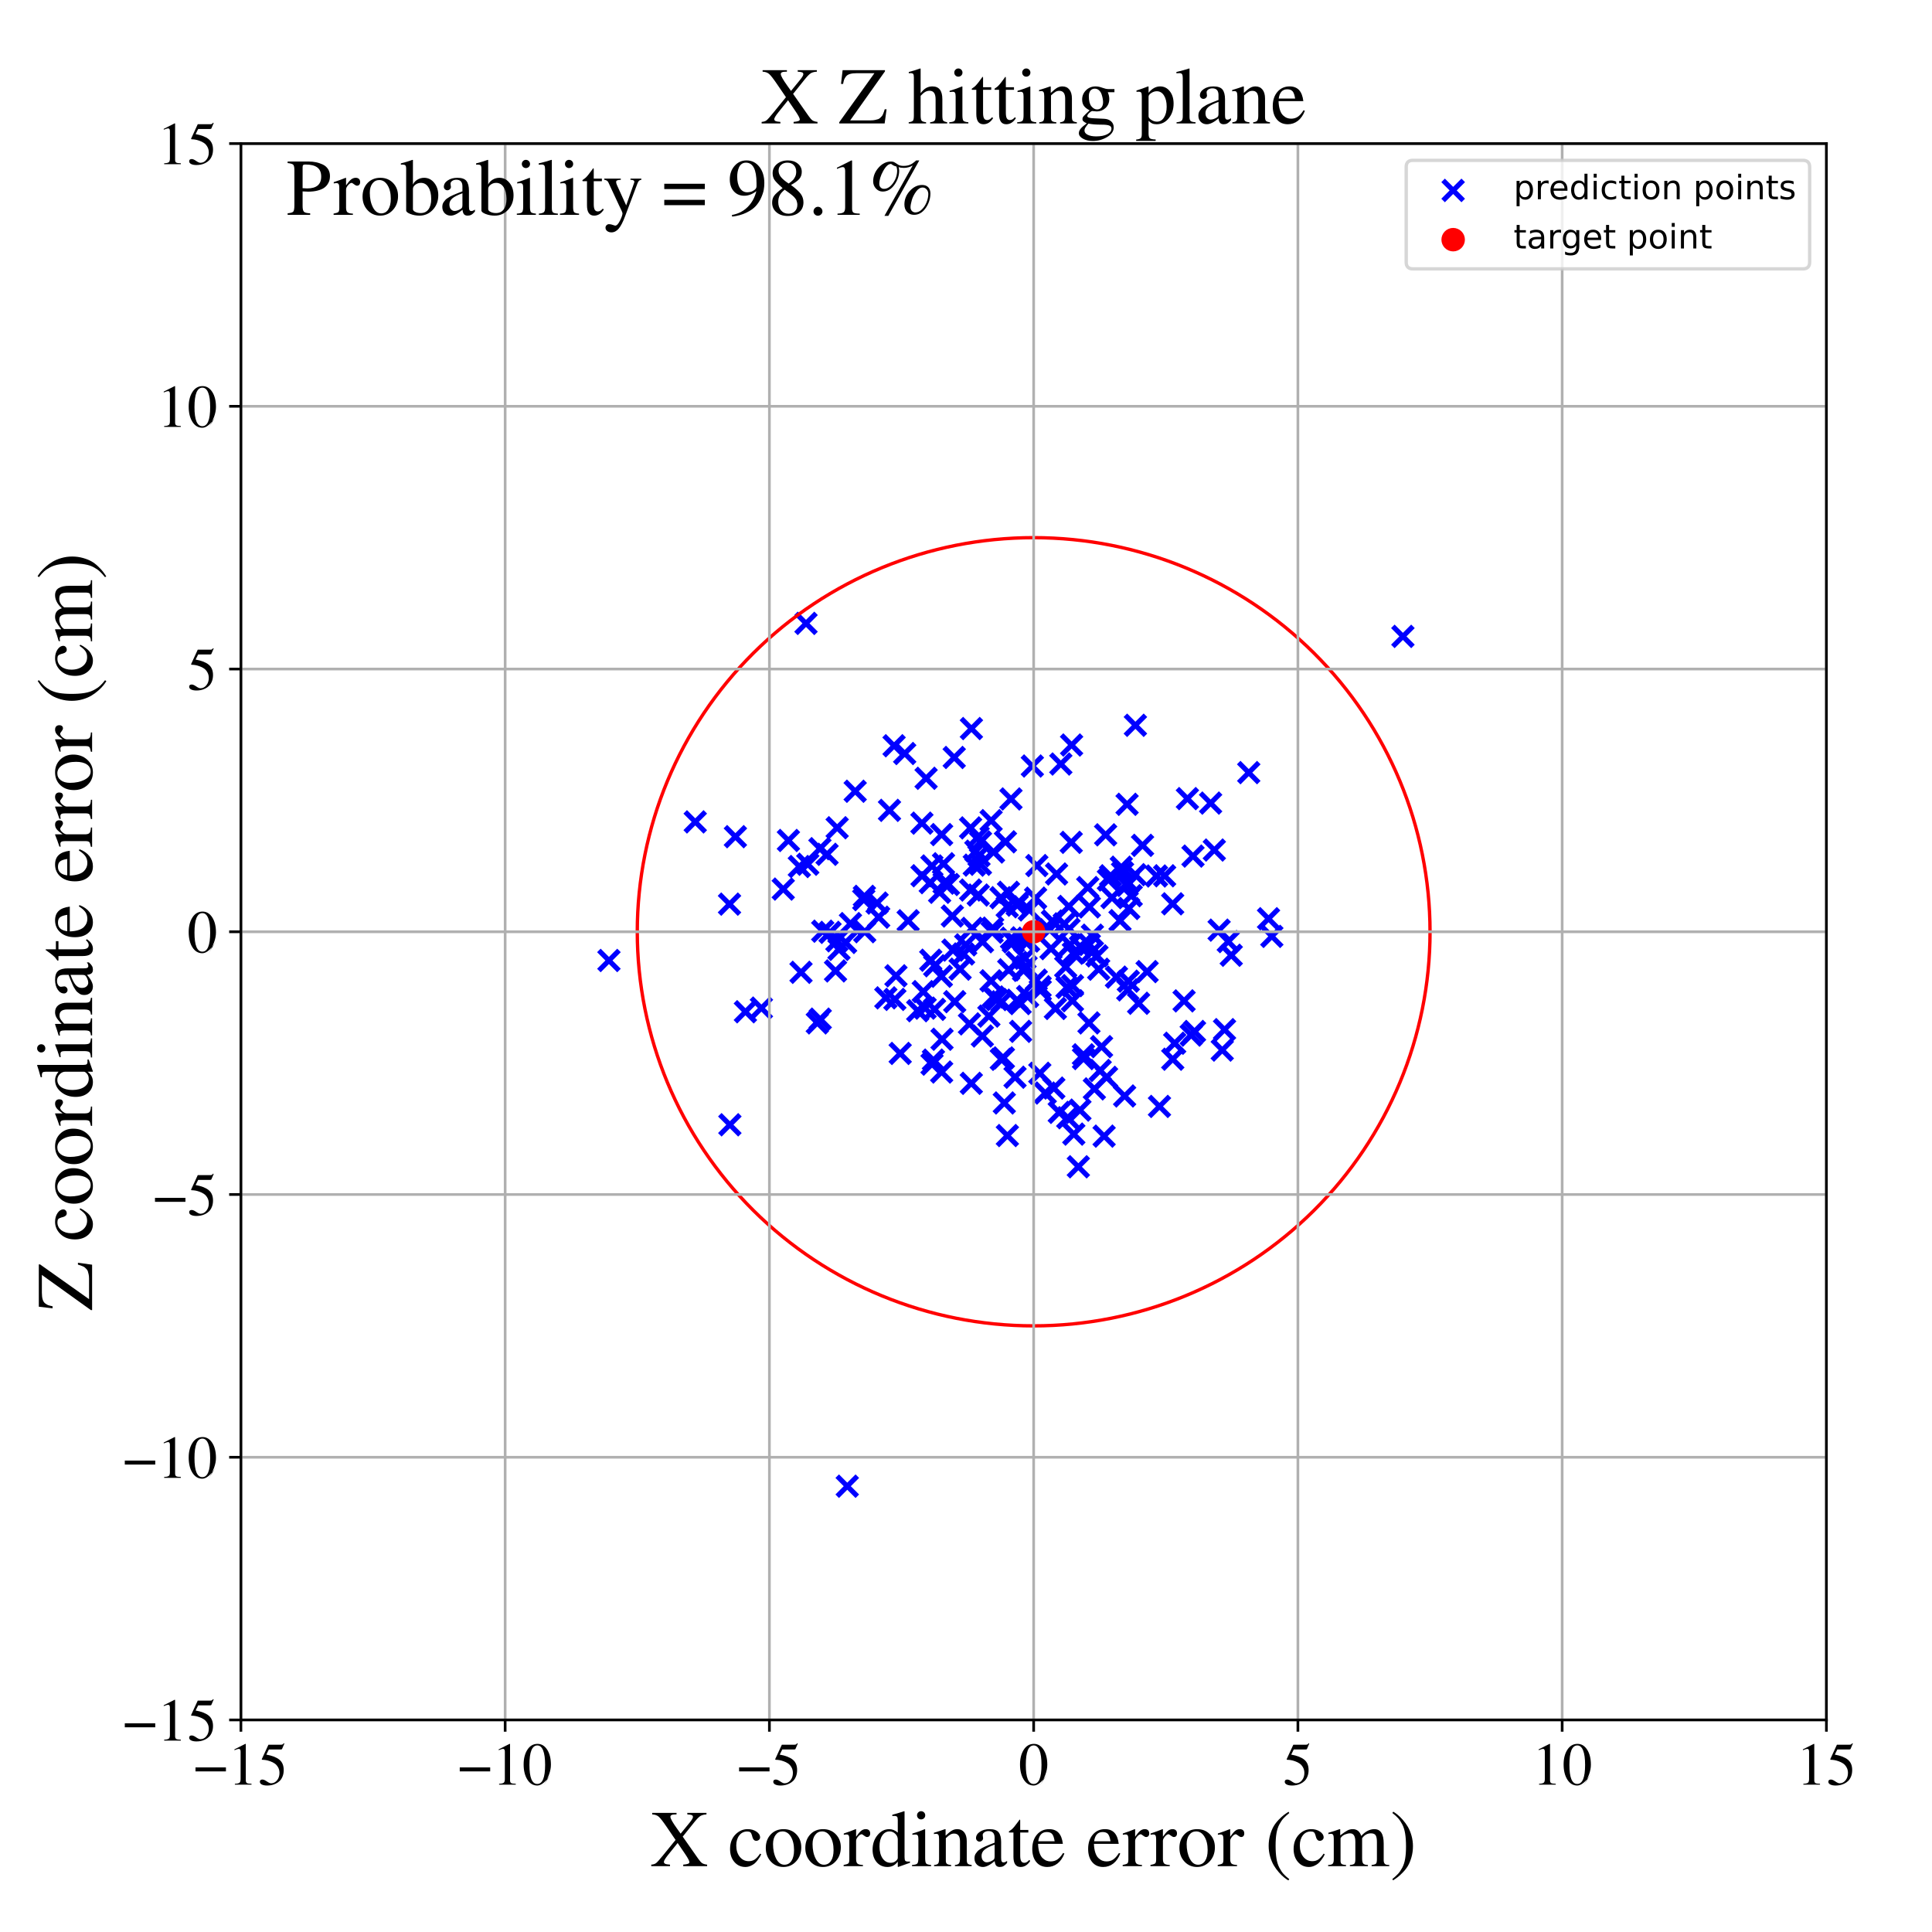 <?xml version="1.0" encoding="utf-8" standalone="no"?>
<!DOCTYPE svg PUBLIC "-//W3C//DTD SVG 1.1//EN"
  "http://www.w3.org/Graphics/SVG/1.1/DTD/svg11.dtd">
<!-- Created with matplotlib (https://matplotlib.org/) -->
<svg height="576pt" version="1.1" viewBox="0 0 576 576" width="576pt" xmlns="http://www.w3.org/2000/svg" xmlns:xlink="http://www.w3.org/1999/xlink">
 <defs>
  <style type="text/css">
*{stroke-linecap:butt;stroke-linejoin:round;}
  </style>
 </defs>
 <g id="figure_1">
  <g id="patch_1">
   <path d="M 0 576 
L 576 576 
L 576 0 
L 0 0 
z
" style="fill:#ffffff;"/>
  </g>
  <g id="axes_1">
   <g id="patch_2">
    <path d="M 71.822 512.784 
L 544.52 512.784 
L 544.52 42.802 
L 71.822 42.802 
z
" style="fill:#ffffff;"/>
   </g>
   <g id="PathCollection_1">
    <defs>
     <path d="M -3 3 
L 3 -3 
M -3 -3 
L 3 3 
" id="m6a92d2f5d9" style="stroke:#0000ff;stroke-width:1.5;"/>
    </defs>
    <g clip-path="url(#peaea0992f6)">
     <use style="fill:#0000ff;stroke:#0000ff;stroke-width:1.5;" x="326.27" xlink:href="#m6a92d2f5d9" y="324.633"/>
     <use style="fill:#0000ff;stroke:#0000ff;stroke-width:1.5;" x="323.009" xlink:href="#m6a92d2f5d9" y="314.474"/>
     <use style="fill:#0000ff;stroke:#0000ff;stroke-width:1.5;" x="274.886" xlink:href="#m6a92d2f5d9" y="261.094"/>
     <use style="fill:#0000ff;stroke:#0000ff;stroke-width:1.5;" x="292.307" xlink:href="#m6a92d2f5d9" y="257.672"/>
     <use style="fill:#0000ff;stroke:#0000ff;stroke-width:1.5;" x="306.661" xlink:href="#m6a92d2f5d9" y="280.549"/>
     <use style="fill:#0000ff;stroke:#0000ff;stroke-width:1.5;" x="318.332" xlink:href="#m6a92d2f5d9" y="333.238"/>
     <use style="fill:#0000ff;stroke:#0000ff;stroke-width:1.5;" x="336.527" xlink:href="#m6a92d2f5d9" y="270.849"/>
     <use style="fill:#0000ff;stroke:#0000ff;stroke-width:1.5;" x="217.602" xlink:href="#m6a92d2f5d9" y="335.337"/>
     <use style="fill:#0000ff;stroke:#0000ff;stroke-width:1.5;" x="301.41" xlink:href="#m6a92d2f5d9" y="238.196"/>
     <use style="fill:#0000ff;stroke:#0000ff;stroke-width:1.5;" x="245.283" xlink:href="#m6a92d2f5d9" y="277.62"/>
     <use style="fill:#0000ff;stroke:#0000ff;stroke-width:1.5;" x="331.103" xlink:href="#m6a92d2f5d9" y="261.106"/>
     <use style="fill:#0000ff;stroke:#0000ff;stroke-width:1.5;" x="254.964" xlink:href="#m6a92d2f5d9" y="235.9"/>
     <use style="fill:#0000ff;stroke:#0000ff;stroke-width:1.5;" x="319.738" xlink:href="#m6a92d2f5d9" y="298.358"/>
     <use style="fill:#0000ff;stroke:#0000ff;stroke-width:1.5;" x="286.242" xlink:href="#m6a92d2f5d9" y="288.939"/>
     <use style="fill:#0000ff;stroke:#0000ff;stroke-width:1.5;" x="340.633" xlink:href="#m6a92d2f5d9" y="252.028"/>
     <use style="fill:#0000ff;stroke:#0000ff;stroke-width:1.5;" x="320.141" xlink:href="#m6a92d2f5d9" y="338.119"/>
     <use style="fill:#0000ff;stroke:#0000ff;stroke-width:1.5;" x="319.484" xlink:href="#m6a92d2f5d9" y="222.119"/>
     <use style="fill:#0000ff;stroke:#0000ff;stroke-width:1.5;" x="282.773" xlink:href="#m6a92d2f5d9" y="263.699"/>
     <use style="fill:#0000ff;stroke:#0000ff;stroke-width:1.5;" x="367.081" xlink:href="#m6a92d2f5d9" y="284.798"/>
     <use style="fill:#0000ff;stroke:#0000ff;stroke-width:1.5;" x="295.485" xlink:href="#m6a92d2f5d9" y="244.663"/>
     <use style="fill:#0000ff;stroke:#0000ff;stroke-width:1.5;" x="354.011" xlink:href="#m6a92d2f5d9" y="238.097"/>
     <use style="fill:#0000ff;stroke:#0000ff;stroke-width:1.5;" x="319.053" xlink:href="#m6a92d2f5d9" y="281.643"/>
     <use style="fill:#0000ff;stroke:#0000ff;stroke-width:1.5;" x="247.464" xlink:href="#m6a92d2f5d9" y="277.972"/>
     <use style="fill:#0000ff;stroke:#0000ff;stroke-width:1.5;" x="379.179" xlink:href="#m6a92d2f5d9" y="279.17"/>
     <use style="fill:#0000ff;stroke:#0000ff;stroke-width:1.5;" x="329.899" xlink:href="#m6a92d2f5d9" y="321.189"/>
     <use style="fill:#0000ff;stroke:#0000ff;stroke-width:1.5;" x="300.336" xlink:href="#m6a92d2f5d9" y="338.549"/>
     <use style="fill:#0000ff;stroke:#0000ff;stroke-width:1.5;" x="257.806" xlink:href="#m6a92d2f5d9" y="277.774"/>
     <use style="fill:#0000ff;stroke:#0000ff;stroke-width:1.5;" x="305.492" xlink:href="#m6a92d2f5d9" y="280.519"/>
     <use style="fill:#0000ff;stroke:#0000ff;stroke-width:1.5;" x="289.027" xlink:href="#m6a92d2f5d9" y="305.255"/>
     <use style="fill:#0000ff;stroke:#0000ff;stroke-width:1.5;" x="291.624" xlink:href="#m6a92d2f5d9" y="249.521"/>
     <use style="fill:#0000ff;stroke:#0000ff;stroke-width:1.5;" x="275.264" xlink:href="#m6a92d2f5d9" y="295.64"/>
     <use style="fill:#0000ff;stroke:#0000ff;stroke-width:1.5;" x="305.15" xlink:href="#m6a92d2f5d9" y="289.295"/>
     <use style="fill:#0000ff;stroke:#0000ff;stroke-width:1.5;" x="300.287" xlink:href="#m6a92d2f5d9" y="270.348"/>
     <use style="fill:#0000ff;stroke:#0000ff;stroke-width:1.5;" x="310.099" xlink:href="#m6a92d2f5d9" y="294.179"/>
     <use style="fill:#0000ff;stroke:#0000ff;stroke-width:1.5;" x="303.361" xlink:href="#m6a92d2f5d9" y="269.312"/>
     <use style="fill:#0000ff;stroke:#0000ff;stroke-width:1.5;" x="295.459" xlink:href="#m6a92d2f5d9" y="292.416"/>
     <use style="fill:#0000ff;stroke:#0000ff;stroke-width:1.5;" x="328.004" xlink:href="#m6a92d2f5d9" y="319.147"/>
     <use style="fill:#0000ff;stroke:#0000ff;stroke-width:1.5;" x="252.601" xlink:href="#m6a92d2f5d9" y="443.091"/>
     <use style="fill:#0000ff;stroke:#0000ff;stroke-width:1.5;" x="372.298" xlink:href="#m6a92d2f5d9" y="230.342"/>
     <use style="fill:#0000ff;stroke:#0000ff;stroke-width:1.5;" x="289.611" xlink:href="#m6a92d2f5d9" y="217.209"/>
     <use style="fill:#0000ff;stroke:#0000ff;stroke-width:1.5;" x="349.64" xlink:href="#m6a92d2f5d9" y="315.787"/>
     <use style="fill:#0000ff;stroke:#0000ff;stroke-width:1.5;" x="329.177" xlink:href="#m6a92d2f5d9" y="338.722"/>
     <use style="fill:#0000ff;stroke:#0000ff;stroke-width:1.5;" x="313.345" xlink:href="#m6a92d2f5d9" y="282.82"/>
     <use style="fill:#0000ff;stroke:#0000ff;stroke-width:1.5;" x="289.383" xlink:href="#m6a92d2f5d9" y="265.35"/>
     <use style="fill:#0000ff;stroke:#0000ff;stroke-width:1.5;" x="297.156" xlink:href="#m6a92d2f5d9" y="298.008"/>
     <use style="fill:#0000ff;stroke:#0000ff;stroke-width:1.5;" x="299.151" xlink:href="#m6a92d2f5d9" y="315.409"/>
     <use style="fill:#0000ff;stroke:#0000ff;stroke-width:1.5;" x="317.288" xlink:href="#m6a92d2f5d9" y="275.437"/>
     <use style="fill:#0000ff;stroke:#0000ff;stroke-width:1.5;" x="287.915" xlink:href="#m6a92d2f5d9" y="281.691"/>
     <use style="fill:#0000ff;stroke:#0000ff;stroke-width:1.5;" x="278.669" xlink:href="#m6a92d2f5d9" y="287.93"/>
     <use style="fill:#0000ff;stroke:#0000ff;stroke-width:1.5;" x="238.813" xlink:href="#m6a92d2f5d9" y="289.886"/>
     <use style="fill:#0000ff;stroke:#0000ff;stroke-width:1.5;" x="243.668" xlink:href="#m6a92d2f5d9" y="304.965"/>
     <use style="fill:#0000ff;stroke:#0000ff;stroke-width:1.5;" x="257.705" xlink:href="#m6a92d2f5d9" y="267.23"/>
     <use style="fill:#0000ff;stroke:#0000ff;stroke-width:1.5;" x="336.026" xlink:href="#m6a92d2f5d9" y="239.794"/>
     <use style="fill:#0000ff;stroke:#0000ff;stroke-width:1.5;" x="362.036" xlink:href="#m6a92d2f5d9" y="253.429"/>
     <use style="fill:#0000ff;stroke:#0000ff;stroke-width:1.5;" x="302.618" xlink:href="#m6a92d2f5d9" y="321.157"/>
     <use style="fill:#0000ff;stroke:#0000ff;stroke-width:1.5;" x="355.674" xlink:href="#m6a92d2f5d9" y="255.233"/>
     <use style="fill:#0000ff;stroke:#0000ff;stroke-width:1.5;" x="303.223" xlink:href="#m6a92d2f5d9" y="298.191"/>
     <use style="fill:#0000ff;stroke:#0000ff;stroke-width:1.5;" x="335.291" xlink:href="#m6a92d2f5d9" y="326.749"/>
     <use style="fill:#0000ff;stroke:#0000ff;stroke-width:1.5;" x="219.251" xlink:href="#m6a92d2f5d9" y="249.445"/>
     <use style="fill:#0000ff;stroke:#0000ff;stroke-width:1.5;" x="336.334" xlink:href="#m6a92d2f5d9" y="263.065"/>
     <use style="fill:#0000ff;stroke:#0000ff;stroke-width:1.5;" x="266.788" xlink:href="#m6a92d2f5d9" y="297.958"/>
     <use style="fill:#0000ff;stroke:#0000ff;stroke-width:1.5;" x="338.504" xlink:href="#m6a92d2f5d9" y="216.237"/>
     <use style="fill:#0000ff;stroke:#0000ff;stroke-width:1.5;" x="336.046" xlink:href="#m6a92d2f5d9" y="263.962"/>
     <use style="fill:#0000ff;stroke:#0000ff;stroke-width:1.5;" x="217.496" xlink:href="#m6a92d2f5d9" y="269.555"/>
     <use style="fill:#0000ff;stroke:#0000ff;stroke-width:1.5;" x="298.682" xlink:href="#m6a92d2f5d9" y="298.659"/>
     <use style="fill:#0000ff;stroke:#0000ff;stroke-width:1.5;" x="315.802" xlink:href="#m6a92d2f5d9" y="331.64"/>
     <use style="fill:#0000ff;stroke:#0000ff;stroke-width:1.5;" x="305.904" xlink:href="#m6a92d2f5d9" y="288.165"/>
     <use style="fill:#0000ff;stroke:#0000ff;stroke-width:1.5;" x="304.288" xlink:href="#m6a92d2f5d9" y="307.478"/>
     <use style="fill:#0000ff;stroke:#0000ff;stroke-width:1.5;" x="337.26" xlink:href="#m6a92d2f5d9" y="267.045"/>
     <use style="fill:#0000ff;stroke:#0000ff;stroke-width:1.5;" x="307.78" xlink:href="#m6a92d2f5d9" y="228.377"/>
     <use style="fill:#0000ff;stroke:#0000ff;stroke-width:1.5;" x="314.184" xlink:href="#m6a92d2f5d9" y="324.395"/>
     <use style="fill:#0000ff;stroke:#0000ff;stroke-width:1.5;" x="233.516" xlink:href="#m6a92d2f5d9" y="265.067"/>
     <use style="fill:#0000ff;stroke:#0000ff;stroke-width:1.5;" x="304.133" xlink:href="#m6a92d2f5d9" y="299.206"/>
     <use style="fill:#0000ff;stroke:#0000ff;stroke-width:1.5;" x="291.658" xlink:href="#m6a92d2f5d9" y="266.845"/>
     <use style="fill:#0000ff;stroke:#0000ff;stroke-width:1.5;" x="334.292" xlink:href="#m6a92d2f5d9" y="258.538"/>
     <use style="fill:#0000ff;stroke:#0000ff;stroke-width:1.5;" x="332.853" xlink:href="#m6a92d2f5d9" y="291.316"/>
     <use style="fill:#0000ff;stroke:#0000ff;stroke-width:1.5;" x="280.73" xlink:href="#m6a92d2f5d9" y="248.82"/>
     <use style="fill:#0000ff;stroke:#0000ff;stroke-width:1.5;" x="296.203" xlink:href="#m6a92d2f5d9" y="254.016"/>
     <use style="fill:#0000ff;stroke:#0000ff;stroke-width:1.5;" x="235.055" xlink:href="#m6a92d2f5d9" y="250.575"/>
     <use style="fill:#0000ff;stroke:#0000ff;stroke-width:1.5;" x="277.869" xlink:href="#m6a92d2f5d9" y="317.267"/>
     <use style="fill:#0000ff;stroke:#0000ff;stroke-width:1.5;" x="364.4" xlink:href="#m6a92d2f5d9" y="313.072"/>
     <use style="fill:#0000ff;stroke:#0000ff;stroke-width:1.5;" x="268.381" xlink:href="#m6a92d2f5d9" y="314.065"/>
     <use style="fill:#0000ff;stroke:#0000ff;stroke-width:1.5;" x="277.833" xlink:href="#m6a92d2f5d9" y="258.172"/>
     <use style="fill:#0000ff;stroke:#0000ff;stroke-width:1.5;" x="289.369" xlink:href="#m6a92d2f5d9" y="246.826"/>
     <use style="fill:#0000ff;stroke:#0000ff;stroke-width:1.5;" x="312.939" xlink:href="#m6a92d2f5d9" y="277.174"/>
     <use style="fill:#0000ff;stroke:#0000ff;stroke-width:1.5;" x="264.101" xlink:href="#m6a92d2f5d9" y="297.495"/>
     <use style="fill:#0000ff;stroke:#0000ff;stroke-width:1.5;" x="321.964" xlink:href="#m6a92d2f5d9" y="330.965"/>
     <use style="fill:#0000ff;stroke:#0000ff;stroke-width:1.5;" x="275.811" xlink:href="#m6a92d2f5d9" y="300.56"/>
     <use style="fill:#0000ff;stroke:#0000ff;stroke-width:1.5;" x="227" xlink:href="#m6a92d2f5d9" y="300.552"/>
     <use style="fill:#0000ff;stroke:#0000ff;stroke-width:1.5;" x="295.784" xlink:href="#m6a92d2f5d9" y="277.907"/>
     <use style="fill:#0000ff;stroke:#0000ff;stroke-width:1.5;" x="289.583" xlink:href="#m6a92d2f5d9" y="322.979"/>
     <use style="fill:#0000ff;stroke:#0000ff;stroke-width:1.5;" x="325.685" xlink:href="#m6a92d2f5d9" y="278.808"/>
     <use style="fill:#0000ff;stroke:#0000ff;stroke-width:1.5;" x="324.777" xlink:href="#m6a92d2f5d9" y="270.384"/>
     <use style="fill:#0000ff;stroke:#0000ff;stroke-width:1.5;" x="281.297" xlink:href="#m6a92d2f5d9" y="257.514"/>
     <use style="fill:#0000ff;stroke:#0000ff;stroke-width:1.5;" x="284.103" xlink:href="#m6a92d2f5d9" y="283.251"/>
     <use style="fill:#0000ff;stroke:#0000ff;stroke-width:1.5;" x="331.522" xlink:href="#m6a92d2f5d9" y="267.615"/>
     <use style="fill:#0000ff;stroke:#0000ff;stroke-width:1.5;" x="181.546" xlink:href="#m6a92d2f5d9" y="286.354"/>
     <use style="fill:#0000ff;stroke:#0000ff;stroke-width:1.5;" x="284.638" xlink:href="#m6a92d2f5d9" y="298.633"/>
     <use style="fill:#0000ff;stroke:#0000ff;stroke-width:1.5;" x="276.106" xlink:href="#m6a92d2f5d9" y="232.036"/>
     <use style="fill:#0000ff;stroke:#0000ff;stroke-width:1.5;" x="296.136" xlink:href="#m6a92d2f5d9" y="297.23"/>
     <use style="fill:#0000ff;stroke:#0000ff;stroke-width:1.5;" x="295.941" xlink:href="#m6a92d2f5d9" y="276.707"/>
     <use style="fill:#0000ff;stroke:#0000ff;stroke-width:1.5;" x="280.742" xlink:href="#m6a92d2f5d9" y="319.615"/>
     <use style="fill:#0000ff;stroke:#0000ff;stroke-width:1.5;" x="324.294" xlink:href="#m6a92d2f5d9" y="264.608"/>
     <use style="fill:#0000ff;stroke:#0000ff;stroke-width:1.5;" x="329.627" xlink:href="#m6a92d2f5d9" y="248.893"/>
     <use style="fill:#0000ff;stroke:#0000ff;stroke-width:1.5;" x="304.636" xlink:href="#m6a92d2f5d9" y="279.612"/>
     <use style="fill:#0000ff;stroke:#0000ff;stroke-width:1.5;" x="341.996" xlink:href="#m6a92d2f5d9" y="289.671"/>
     <use style="fill:#0000ff;stroke:#0000ff;stroke-width:1.5;" x="277.491" xlink:href="#m6a92d2f5d9" y="286.278"/>
     <use style="fill:#0000ff;stroke:#0000ff;stroke-width:1.5;" x="344.798" xlink:href="#m6a92d2f5d9" y="261.168"/>
     <use style="fill:#0000ff;stroke:#0000ff;stroke-width:1.5;" x="328.414" xlink:href="#m6a92d2f5d9" y="312.044"/>
     <use style="fill:#0000ff;stroke:#0000ff;stroke-width:1.5;" x="252.108" xlink:href="#m6a92d2f5d9" y="280.981"/>
     <use style="fill:#0000ff;stroke:#0000ff;stroke-width:1.5;" x="240.829" xlink:href="#m6a92d2f5d9" y="257.663"/>
     <use style="fill:#0000ff;stroke:#0000ff;stroke-width:1.5;" x="270.756" xlink:href="#m6a92d2f5d9" y="274.509"/>
     <use style="fill:#0000ff;stroke:#0000ff;stroke-width:1.5;" x="284.49" xlink:href="#m6a92d2f5d9" y="225.831"/>
     <use style="fill:#0000ff;stroke:#0000ff;stroke-width:1.5;" x="320.012" xlink:href="#m6a92d2f5d9" y="284.183"/>
     <use style="fill:#0000ff;stroke:#0000ff;stroke-width:1.5;" x="273.604" xlink:href="#m6a92d2f5d9" y="301.331"/>
     <use style="fill:#0000ff;stroke:#0000ff;stroke-width:1.5;" x="266.557" xlink:href="#m6a92d2f5d9" y="222.337"/>
     <use style="fill:#0000ff;stroke:#0000ff;stroke-width:1.5;" x="349.617" xlink:href="#m6a92d2f5d9" y="269.459"/>
     <use style="fill:#0000ff;stroke:#0000ff;stroke-width:1.5;" x="299.764" xlink:href="#m6a92d2f5d9" y="250.978"/>
     <use style="fill:#0000ff;stroke:#0000ff;stroke-width:1.5;" x="323.034" xlink:href="#m6a92d2f5d9" y="315.602"/>
     <use style="fill:#0000ff;stroke:#0000ff;stroke-width:1.5;" x="306.375" xlink:href="#m6a92d2f5d9" y="297.096"/>
     <use style="fill:#0000ff;stroke:#0000ff;stroke-width:1.5;" x="306.87" xlink:href="#m6a92d2f5d9" y="271.282"/>
     <use style="fill:#0000ff;stroke:#0000ff;stroke-width:1.5;" x="278.293" xlink:href="#m6a92d2f5d9" y="316.057"/>
     <use style="fill:#0000ff;stroke:#0000ff;stroke-width:1.5;" x="327.041" xlink:href="#m6a92d2f5d9" y="284.978"/>
     <use style="fill:#0000ff;stroke:#0000ff;stroke-width:1.5;" x="305.589" xlink:href="#m6a92d2f5d9" y="285.682"/>
     <use style="fill:#0000ff;stroke:#0000ff;stroke-width:1.5;" x="353.02" xlink:href="#m6a92d2f5d9" y="298.398"/>
     <use style="fill:#0000ff;stroke:#0000ff;stroke-width:1.5;" x="366.193" xlink:href="#m6a92d2f5d9" y="280.714"/>
     <use style="fill:#0000ff;stroke:#0000ff;stroke-width:1.5;" x="265.19" xlink:href="#m6a92d2f5d9" y="241.596"/>
     <use style="fill:#0000ff;stroke:#0000ff;stroke-width:1.5;" x="308.752" xlink:href="#m6a92d2f5d9" y="267.764"/>
     <use style="fill:#0000ff;stroke:#0000ff;stroke-width:1.5;" x="303.26" xlink:href="#m6a92d2f5d9" y="269.854"/>
     <use style="fill:#0000ff;stroke:#0000ff;stroke-width:1.5;" x="324.658" xlink:href="#m6a92d2f5d9" y="304.968"/>
     <use style="fill:#0000ff;stroke:#0000ff;stroke-width:1.5;" x="283.921" xlink:href="#m6a92d2f5d9" y="273.098"/>
     <use style="fill:#0000ff;stroke:#0000ff;stroke-width:1.5;" x="345.68" xlink:href="#m6a92d2f5d9" y="329.866"/>
     <use style="fill:#0000ff;stroke:#0000ff;stroke-width:1.5;" x="244.544" xlink:href="#m6a92d2f5d9" y="303.84"/>
     <use style="fill:#0000ff;stroke:#0000ff;stroke-width:1.5;" x="298.525" xlink:href="#m6a92d2f5d9" y="315.816"/>
     <use style="fill:#0000ff;stroke:#0000ff;stroke-width:1.5;" x="378.195" xlink:href="#m6a92d2f5d9" y="273.904"/>
     <use style="fill:#0000ff;stroke:#0000ff;stroke-width:1.5;" x="290.468" xlink:href="#m6a92d2f5d9" y="257.927"/>
     <use style="fill:#0000ff;stroke:#0000ff;stroke-width:1.5;" x="292.872" xlink:href="#m6a92d2f5d9" y="308.87"/>
     <use style="fill:#0000ff;stroke:#0000ff;stroke-width:1.5;" x="339.458" xlink:href="#m6a92d2f5d9" y="299.113"/>
     <use style="fill:#0000ff;stroke:#0000ff;stroke-width:1.5;" x="281.468" xlink:href="#m6a92d2f5d9" y="263.297"/>
     <use style="fill:#0000ff;stroke:#0000ff;stroke-width:1.5;" x="294.819" xlink:href="#m6a92d2f5d9" y="302.94"/>
     <use style="fill:#0000ff;stroke:#0000ff;stroke-width:1.5;" x="299.422" xlink:href="#m6a92d2f5d9" y="328.833"/>
     <use style="fill:#0000ff;stroke:#0000ff;stroke-width:1.5;" x="683.985" xlink:href="#m6a92d2f5d9" y="182.567"/>
     <use style="fill:#0000ff;stroke:#0000ff;stroke-width:1.5;" x="292.321" xlink:href="#m6a92d2f5d9" y="251.016"/>
     <use style="fill:#0000ff;stroke:#0000ff;stroke-width:1.5;" x="321.494" xlink:href="#m6a92d2f5d9" y="347.858"/>
     <use style="fill:#0000ff;stroke:#0000ff;stroke-width:1.5;" x="238.312" xlink:href="#m6a92d2f5d9" y="258.347"/>
     <use style="fill:#0000ff;stroke:#0000ff;stroke-width:1.5;" x="310.005" xlink:href="#m6a92d2f5d9" y="319.984"/>
     <use style="fill:#0000ff;stroke:#0000ff;stroke-width:1.5;" x="418.257" xlink:href="#m6a92d2f5d9" y="189.731"/>
     <use style="fill:#0000ff;stroke:#0000ff;stroke-width:1.5;" x="277.342" xlink:href="#m6a92d2f5d9" y="263.15"/>
     <use style="fill:#0000ff;stroke:#0000ff;stroke-width:1.5;" x="315.006" xlink:href="#m6a92d2f5d9" y="260.566"/>
     <use style="fill:#0000ff;stroke:#0000ff;stroke-width:1.5;" x="334.671" xlink:href="#m6a92d2f5d9" y="260.165"/>
     <use style="fill:#0000ff;stroke:#0000ff;stroke-width:1.5;" x="274.857" xlink:href="#m6a92d2f5d9" y="245.407"/>
     <use style="fill:#0000ff;stroke:#0000ff;stroke-width:1.5;" x="327.548" xlink:href="#m6a92d2f5d9" y="288.963"/>
     <use style="fill:#0000ff;stroke:#0000ff;stroke-width:1.5;" x="356.133" xlink:href="#m6a92d2f5d9" y="307.516"/>
     <use style="fill:#0000ff;stroke:#0000ff;stroke-width:1.5;" x="278.623" xlink:href="#m6a92d2f5d9" y="300.927"/>
     <use style="fill:#0000ff;stroke:#0000ff;stroke-width:1.5;" x="308.943" xlink:href="#m6a92d2f5d9" y="292.207"/>
     <use style="fill:#0000ff;stroke:#0000ff;stroke-width:1.5;" x="269.719" xlink:href="#m6a92d2f5d9" y="224.649"/>
     <use style="fill:#0000ff;stroke:#0000ff;stroke-width:1.5;" x="314.651" xlink:href="#m6a92d2f5d9" y="300.662"/>
     <use style="fill:#0000ff;stroke:#0000ff;stroke-width:1.5;" x="316.273" xlink:href="#m6a92d2f5d9" y="227.784"/>
     <use style="fill:#0000ff;stroke:#0000ff;stroke-width:1.5;" x="317.731" xlink:href="#m6a92d2f5d9" y="288.298"/>
     <use style="fill:#0000ff;stroke:#0000ff;stroke-width:1.5;" x="310.141" xlink:href="#m6a92d2f5d9" y="295.267"/>
     <use style="fill:#0000ff;stroke:#0000ff;stroke-width:1.5;" x="207.28" xlink:href="#m6a92d2f5d9" y="245.037"/>
     <use style="fill:#0000ff;stroke:#0000ff;stroke-width:1.5;" x="336.393" xlink:href="#m6a92d2f5d9" y="292.527"/>
     <use style="fill:#0000ff;stroke:#0000ff;stroke-width:1.5;" x="298.416" xlink:href="#m6a92d2f5d9" y="267.643"/>
     <use style="fill:#0000ff;stroke:#0000ff;stroke-width:1.5;" x="365.081" xlink:href="#m6a92d2f5d9" y="306.971"/>
     <use style="fill:#0000ff;stroke:#0000ff;stroke-width:1.5;" x="292.92" xlink:href="#m6a92d2f5d9" y="280.765"/>
     <use style="fill:#0000ff;stroke:#0000ff;stroke-width:1.5;" x="360.926" xlink:href="#m6a92d2f5d9" y="239.432"/>
     <use style="fill:#0000ff;stroke:#0000ff;stroke-width:1.5;" x="318.648" xlink:href="#m6a92d2f5d9" y="270.238"/>
     <use style="fill:#0000ff;stroke:#0000ff;stroke-width:1.5;" x="300.667" xlink:href="#m6a92d2f5d9" y="266.027"/>
     <use style="fill:#0000ff;stroke:#0000ff;stroke-width:1.5;" x="333.915" xlink:href="#m6a92d2f5d9" y="274.468"/>
     <use style="fill:#0000ff;stroke:#0000ff;stroke-width:1.5;" x="303.207" xlink:href="#m6a92d2f5d9" y="286.93"/>
     <use style="fill:#0000ff;stroke:#0000ff;stroke-width:1.5;" x="330.457" xlink:href="#m6a92d2f5d9" y="262.346"/>
     <use style="fill:#0000ff;stroke:#0000ff;stroke-width:1.5;" x="300.745" xlink:href="#m6a92d2f5d9" y="289.138"/>
     <use style="fill:#0000ff;stroke:#0000ff;stroke-width:1.5;" x="280.85" xlink:href="#m6a92d2f5d9" y="309.835"/>
     <use style="fill:#0000ff;stroke:#0000ff;stroke-width:1.5;" x="318.105" xlink:href="#m6a92d2f5d9" y="294.377"/>
     <use style="fill:#0000ff;stroke:#0000ff;stroke-width:1.5;" x="338.442" xlink:href="#m6a92d2f5d9" y="260.773"/>
     <use style="fill:#0000ff;stroke:#0000ff;stroke-width:1.5;" x="301.577" xlink:href="#m6a92d2f5d9" y="279.726"/>
     <use style="fill:#0000ff;stroke:#0000ff;stroke-width:1.5;" x="318.708" xlink:href="#m6a92d2f5d9" y="277.013"/>
     <use style="fill:#0000ff;stroke:#0000ff;stroke-width:1.5;" x="267.117" xlink:href="#m6a92d2f5d9" y="290.92"/>
     <use style="fill:#0000ff;stroke:#0000ff;stroke-width:1.5;" x="291.875" xlink:href="#m6a92d2f5d9" y="255.122"/>
     <use style="fill:#0000ff;stroke:#0000ff;stroke-width:1.5;" x="222.237" xlink:href="#m6a92d2f5d9" y="301.642"/>
     <use style="fill:#0000ff;stroke:#0000ff;stroke-width:1.5;" x="253.556" xlink:href="#m6a92d2f5d9" y="275.36"/>
     <use style="fill:#0000ff;stroke:#0000ff;stroke-width:1.5;" x="261.489" xlink:href="#m6a92d2f5d9" y="269.238"/>
     <use style="fill:#0000ff;stroke:#0000ff;stroke-width:1.5;" x="322.125" xlink:href="#m6a92d2f5d9" y="282.246"/>
     <use style="fill:#0000ff;stroke:#0000ff;stroke-width:1.5;" x="325.474" xlink:href="#m6a92d2f5d9" y="283.889"/>
     <use style="fill:#0000ff;stroke:#0000ff;stroke-width:1.5;" x="250.133" xlink:href="#m6a92d2f5d9" y="283.048"/>
     <use style="fill:#0000ff;stroke:#0000ff;stroke-width:1.5;" x="347.221" xlink:href="#m6a92d2f5d9" y="261.099"/>
     <use style="fill:#0000ff;stroke:#0000ff;stroke-width:1.5;" x="302.114" xlink:href="#m6a92d2f5d9" y="280.79"/>
     <use style="fill:#0000ff;stroke:#0000ff;stroke-width:1.5;" x="290.936" xlink:href="#m6a92d2f5d9" y="253.756"/>
     <use style="fill:#0000ff;stroke:#0000ff;stroke-width:1.5;" x="240.3" xlink:href="#m6a92d2f5d9" y="185.856"/>
     <use style="fill:#0000ff;stroke:#0000ff;stroke-width:1.5;" x="336.228" xlink:href="#m6a92d2f5d9" y="295.118"/>
     <use style="fill:#0000ff;stroke:#0000ff;stroke-width:1.5;" x="249.5" xlink:href="#m6a92d2f5d9" y="280.495"/>
     <use style="fill:#0000ff;stroke:#0000ff;stroke-width:1.5;" x="249.589" xlink:href="#m6a92d2f5d9" y="246.784"/>
     <use style="fill:#0000ff;stroke:#0000ff;stroke-width:1.5;" x="261.965" xlink:href="#m6a92d2f5d9" y="273.448"/>
     <use style="fill:#0000ff;stroke:#0000ff;stroke-width:1.5;" x="350.216" xlink:href="#m6a92d2f5d9" y="311.027"/>
     <use style="fill:#0000ff;stroke:#0000ff;stroke-width:1.5;" x="311.629" xlink:href="#m6a92d2f5d9" y="325.873"/>
     <use style="fill:#0000ff;stroke:#0000ff;stroke-width:1.5;" x="280.654" xlink:href="#m6a92d2f5d9" y="291.061"/>
     <use style="fill:#0000ff;stroke:#0000ff;stroke-width:1.5;" x="246.576" xlink:href="#m6a92d2f5d9" y="254.701"/>
     <use style="fill:#0000ff;stroke:#0000ff;stroke-width:1.5;" x="280.136" xlink:href="#m6a92d2f5d9" y="266.027"/>
     <use style="fill:#0000ff;stroke:#0000ff;stroke-width:1.5;" x="363.463" xlink:href="#m6a92d2f5d9" y="277.308"/>
     <use style="fill:#0000ff;stroke:#0000ff;stroke-width:1.5;" x="324.759" xlink:href="#m6a92d2f5d9" y="281.582"/>
     <use style="fill:#0000ff;stroke:#0000ff;stroke-width:1.5;" x="355.142" xlink:href="#m6a92d2f5d9" y="308.603"/>
     <use style="fill:#0000ff;stroke:#0000ff;stroke-width:1.5;" x="289.811" xlink:href="#m6a92d2f5d9" y="276.775"/>
     <use style="fill:#0000ff;stroke:#0000ff;stroke-width:1.5;" x="313.775" xlink:href="#m6a92d2f5d9" y="274.586"/>
     <use style="fill:#0000ff;stroke:#0000ff;stroke-width:1.5;" x="309.115" xlink:href="#m6a92d2f5d9" y="258.055"/>
     <use style="fill:#0000ff;stroke:#0000ff;stroke-width:1.5;" x="287.274" xlink:href="#m6a92d2f5d9" y="284.412"/>
     <use style="fill:#0000ff;stroke:#0000ff;stroke-width:1.5;" x="257.523" xlink:href="#m6a92d2f5d9" y="268.22"/>
     <use style="fill:#0000ff;stroke:#0000ff;stroke-width:1.5;" x="249.102" xlink:href="#m6a92d2f5d9" y="289.467"/>
     <use style="fill:#0000ff;stroke:#0000ff;stroke-width:1.5;" x="244.443" xlink:href="#m6a92d2f5d9" y="253.02"/>
     <use style="fill:#0000ff;stroke:#0000ff;stroke-width:1.5;" x="319.377" xlink:href="#m6a92d2f5d9" y="251.136"/>
     <use style="fill:#0000ff;stroke:#0000ff;stroke-width:1.5;" x="319.756" xlink:href="#m6a92d2f5d9" y="293.851"/>
    </g>
   </g>
   <g id="PathCollection_2">
    <defs>
     <path d="M 0 3 
C 0.796 3 1.559 2.684 2.121 2.121 
C 2.684 1.559 3 0.796 3 0 
C 3 -0.796 2.684 -1.559 2.121 -2.121 
C 1.559 -2.684 0.796 -3 0 -3 
C -0.796 -3 -1.559 -2.684 -2.121 -2.121 
C -2.684 -1.559 -3 -0.796 -3 0 
C -3 0.796 -2.684 1.559 -2.121 2.121 
C -1.559 2.684 -0.796 3 0 3 
z
" id="m14f6157597" style="stroke:#ff0000;"/>
    </defs>
    <g clip-path="url(#peaea0992f6)">
     <use style="fill:#ff0000;stroke:#ff0000;" x="308.171" xlink:href="#m14f6157597" y="277.793"/>
    </g>
   </g>
   <g id="patch_3">
    <path clip-path="url(#peaea0992f6)" d="M 308.171 395.288 
C 339.511 395.288 369.572 382.908 391.733 360.875 
C 413.894 338.841 426.346 308.953 426.346 277.793 
C 426.346 246.633 413.894 216.745 391.733 194.711 
C 369.572 172.677 339.511 160.297 308.171 160.297 
C 276.831 160.297 246.77 172.677 224.609 194.711 
C 202.448 216.745 189.997 246.633 189.997 277.793 
C 189.997 308.953 202.448 338.841 224.609 360.875 
C 246.77 382.908 276.831 395.288 308.171 395.288 
z
" style="fill:none;stroke:#ff0000;stroke-linejoin:miter;"/>
   </g>
   <g id="matplotlib.axis_1">
    <g id="xtick_1">
     <g id="line2d_1">
      <path clip-path="url(#peaea0992f6)" d="M 71.822 512.784 
L 71.822 42.802 
" style="fill:none;stroke:#b0b0b0;stroke-linecap:square;stroke-width:0.8;"/>
     </g>
     <g id="line2d_2">
      <defs>
       <path d="M 0 0 
L 0 3.5 
" id="m5374da912e" style="stroke:#000000;stroke-width:0.8;"/>
      </defs>
      <g>
       <use style="stroke:#000000;stroke-width:0.8;" x="71.822" xlink:href="#m5374da912e" y="512.784"/>
      </g>
     </g>
     <g id="text_1">
      <!-- −15 -->
      <defs>
       <path d="M 3 22 
L 3 28.594 
L 53.406 28.594 
L 53.406 22 
z
" id="FreeSerif-8722"/>
       <path d="M 18.297 59.297 
Q 16.5 59.297 11.094 57.094 
L 11.094 58.5 
L 29.094 67.594 
L 29.906 67.406 
L 29.906 7.406 
Q 29.906 3.797 31.703 2.688 
Q 33.5 1.594 39.406 1.5 
L 39.406 0 
L 11.797 0 
L 11.797 1.5 
Q 17.406 1.703 19.344 3.141 
Q 21.297 4.594 21.297 9.297 
L 21.297 54.594 
Q 21.297 59.297 18.297 59.297 
z
" id="FreeSerif-49"/>
       <path d="M 35.703 19.406 
Q 35.703 24.703 33.344 28.797 
Q 31 32.906 27.641 35.156 
Q 24.297 37.406 20.141 38.844 
Q 16 40.297 12.953 40.75 
Q 9.906 41.203 7.594 41.203 
Q 6.406 41.203 6.406 42 
Q 6.406 42.297 6.5 42.5 
L 17.406 66.203 
L 38.297 66.203 
Q 39.906 66.203 40.844 66.703 
Q 41.797 67.203 42.906 68.797 
L 43.797 68.094 
L 40 59.203 
Q 39.594 58.297 37.703 58.297 
L 18.094 58.297 
L 13.906 49.797 
Q 28.5 47.203 35.594 41.344 
Q 42.703 35.5 42.703 24.203 
Q 42.703 18.297 40.844 13.688 
Q 39 9.094 36.141 6.297 
Q 33.297 3.5 29.547 1.703 
Q 25.797 -0.094 22.344 -0.75 
Q 18.906 -1.406 15.406 -1.406 
Q 9.797 -1.406 6.5 0.25 
Q 3.203 1.906 3.203 4.797 
Q 3.203 8.5 7.5 8.5 
Q 10.297 8.5 14.75 5.391 
Q 19.203 2.297 21.797 2.297 
Q 27.703 2.297 31.703 7.25 
Q 35.703 12.203 35.703 19.406 
z
" id="FreeSerif-53"/>
      </defs>
      <g transform="translate(57.746 532.077)scale(0.18 -0.18)">
       <use xlink:href="#FreeSerif-8722"/>
       <use x="56.4" xlink:href="#FreeSerif-49"/>
       <use x="106.4" xlink:href="#FreeSerif-53"/>
      </g>
     </g>
    </g>
    <g id="xtick_2">
     <g id="line2d_3">
      <path clip-path="url(#peaea0992f6)" d="M 150.605 512.784 
L 150.605 42.802 
" style="fill:none;stroke:#b0b0b0;stroke-linecap:square;stroke-width:0.8;"/>
     </g>
     <g id="line2d_4">
      <g>
       <use style="stroke:#000000;stroke-width:0.8;" x="150.605" xlink:href="#m5374da912e" y="512.784"/>
      </g>
     </g>
     <g id="text_2">
      <!-- −10 -->
      <defs>
       <path d="M 47.594 17.797 
Q 35.203 -1.406 25 -1.406 
Q 14.797 -1.406 8.594 8.391 
Q 2.406 18.203 2.406 33.594 
Q 2.406 48.094 8.594 57.844 
Q 14.797 67.594 25.406 67.594 
Q 35.203 67.594 41.391 58 
Q 47.594 48.406 47.594 33 
Q 47.594 17.797 35.203 -1.406 
z
M 25.094 65 
Q 12 65 12 32.703 
Q 12 1.203 25 1.203 
Q 38 1.203 38 32.797 
Q 38 48.5 34.703 56.75 
Q 31.406 65 25.094 65 
z
" id="FreeSerif-48"/>
      </defs>
      <g transform="translate(136.529 532.077)scale(0.18 -0.18)">
       <use xlink:href="#FreeSerif-8722"/>
       <use x="56.4" xlink:href="#FreeSerif-49"/>
       <use x="106.4" xlink:href="#FreeSerif-48"/>
      </g>
     </g>
    </g>
    <g id="xtick_3">
     <g id="line2d_5">
      <path clip-path="url(#peaea0992f6)" d="M 229.388 512.784 
L 229.388 42.802 
" style="fill:none;stroke:#b0b0b0;stroke-linecap:square;stroke-width:0.8;"/>
     </g>
     <g id="line2d_6">
      <g>
       <use style="stroke:#000000;stroke-width:0.8;" x="229.388" xlink:href="#m5374da912e" y="512.784"/>
      </g>
     </g>
     <g id="text_3">
      <!-- −5 -->
      <g transform="translate(219.812 532.077)scale(0.18 -0.18)">
       <use xlink:href="#FreeSerif-8722"/>
       <use x="56.4" xlink:href="#FreeSerif-53"/>
      </g>
     </g>
    </g>
    <g id="xtick_4">
     <g id="line2d_7">
      <path clip-path="url(#peaea0992f6)" d="M 308.171 512.784 
L 308.171 42.802 
" style="fill:none;stroke:#b0b0b0;stroke-linecap:square;stroke-width:0.8;"/>
     </g>
     <g id="line2d_8">
      <g>
       <use style="stroke:#000000;stroke-width:0.8;" x="308.171" xlink:href="#m5374da912e" y="512.784"/>
      </g>
     </g>
     <g id="text_4">
      <!-- 0 -->
      <g transform="translate(303.671 532.077)scale(0.18 -0.18)">
       <use xlink:href="#FreeSerif-48"/>
      </g>
     </g>
    </g>
    <g id="xtick_5">
     <g id="line2d_9">
      <path clip-path="url(#peaea0992f6)" d="M 386.954 512.784 
L 386.954 42.802 
" style="fill:none;stroke:#b0b0b0;stroke-linecap:square;stroke-width:0.8;"/>
     </g>
     <g id="line2d_10">
      <g>
       <use style="stroke:#000000;stroke-width:0.8;" x="386.954" xlink:href="#m5374da912e" y="512.784"/>
      </g>
     </g>
     <g id="text_5">
      <!-- 5 -->
      <g transform="translate(382.454 532.077)scale(0.18 -0.18)">
       <use xlink:href="#FreeSerif-53"/>
      </g>
     </g>
    </g>
    <g id="xtick_6">
     <g id="line2d_11">
      <path clip-path="url(#peaea0992f6)" d="M 465.737 512.784 
L 465.737 42.802 
" style="fill:none;stroke:#b0b0b0;stroke-linecap:square;stroke-width:0.8;"/>
     </g>
     <g id="line2d_12">
      <g>
       <use style="stroke:#000000;stroke-width:0.8;" x="465.737" xlink:href="#m5374da912e" y="512.784"/>
      </g>
     </g>
     <g id="text_6">
      <!-- 10 -->
      <g transform="translate(456.737 532.077)scale(0.18 -0.18)">
       <use xlink:href="#FreeSerif-49"/>
       <use x="50" xlink:href="#FreeSerif-48"/>
      </g>
     </g>
    </g>
    <g id="xtick_7">
     <g id="line2d_13">
      <path clip-path="url(#peaea0992f6)" d="M 544.52 512.784 
L 544.52 42.802 
" style="fill:none;stroke:#b0b0b0;stroke-linecap:square;stroke-width:0.8;"/>
     </g>
     <g id="line2d_14">
      <g>
       <use style="stroke:#000000;stroke-width:0.8;" x="544.52" xlink:href="#m5374da912e" y="512.784"/>
      </g>
     </g>
     <g id="text_7">
      <!-- 15 -->
      <g transform="translate(535.52 532.077)scale(0.18 -0.18)">
       <use xlink:href="#FreeSerif-49"/>
       <use x="50" xlink:href="#FreeSerif-53"/>
      </g>
     </g>
    </g>
    <g id="text_8">
     <!-- X coordinate error (cm) -->
     <defs>
      <path d="M 69.594 66.203 
L 69.594 64.297 
Q 64.703 64 62.047 62.344 
Q 59.406 60.703 54.703 54.906 
L 40.094 36.703 
L 59.297 9.297 
Q 62.297 5 64.297 3.703 
Q 66.297 2.406 70.406 1.906 
L 70.406 0 
L 40.703 0 
L 40.703 1.906 
Q 44.797 2.297 46.594 2.938 
Q 48.406 3.594 48.406 5 
Q 48.406 7.203 43.297 14.797 
L 33.797 28.797 
L 21.906 14 
Q 16.703 7.5 16.703 5.406 
Q 16.703 3.703 18.297 2.953 
Q 19.906 2.203 24.297 1.906 
L 24.297 0 
L 1 0 
L 1 1.906 
Q 4.906 2.203 7 3.797 
Q 9.094 5.406 15.5 13.297 
L 31.203 32.594 
L 20.297 48.594 
Q 13.297 58.906 10.25 61.5 
Q 7.203 64.094 2.203 64.297 
L 2.203 66.203 
L 32.406 66.203 
L 32.406 64.297 
L 29.594 64.203 
Q 24.797 64.094 24.797 61.297 
Q 24.797 58.094 33.297 46.297 
L 37.5 40.406 
L 48.797 54.203 
Q 52.797 59.203 52.797 61.094 
Q 52.797 62.797 51.344 63.438 
Q 49.906 64.094 45.797 64.297 
L 45.797 66.203 
z
" id="FreeSerif-88"/>
      <path id="FreeSerif-32"/>
      <path d="M 2.5 21.297 
Q 2.5 32.406 9.047 39.203 
Q 15.594 46 24.406 46 
Q 30.703 46 35.25 42.953 
Q 39.797 39.906 39.797 35.703 
Q 39.797 34 38.391 32.75 
Q 37 31.5 35 31.5 
Q 31.594 31.5 30.297 36.094 
L 29.703 38.297 
Q 28.906 41.094 27.703 42.094 
Q 26.5 43.094 23.797 43.094 
Q 17.703 43.094 13.953 38.25 
Q 10.203 33.406 10.203 25.703 
Q 10.203 17.094 14.547 11.641 
Q 18.906 6.203 25.703 6.203 
Q 30 6.203 33.094 8.25 
Q 36.203 10.297 39.797 15.594 
L 41.203 14.703 
Q 40.203 12.703 39.453 11.391 
Q 38.703 10.094 36.75 7.5 
Q 34.797 4.906 32.891 3.297 
Q 31 1.703 27.891 0.344 
Q 24.797 -1 21.5 -1 
Q 13.203 -1 7.844 5.25 
Q 2.5 11.5 2.5 21.297 
z
" id="FreeSerif-99"/>
      <path d="M 24.594 46 
Q 34.203 46 40.391 39.594 
Q 46.594 33.203 46.594 23.406 
Q 46.594 13 40.188 6 
Q 33.797 -1 24.391 -1 
Q 15 -1 8.75 5.75 
Q 2.5 12.5 2.5 22.594 
Q 2.5 32.906 8.641 39.453 
Q 14.797 46 24.594 46 
z
M 11.5 27.5 
Q 11.5 16.797 15.391 9.297 
Q 19.297 1.797 25.594 1.797 
Q 31.203 1.797 34.391 6.594 
Q 37.594 11.406 37.594 19.906 
Q 37.594 30.203 33.594 36.703 
Q 29.594 43.203 23.297 43.203 
Q 18 43.203 14.75 38.891 
Q 11.5 34.594 11.5 27.5 
z
" id="FreeSerif-111"/>
      <path d="M 30.094 36.203 
Q 28.594 36.203 26.391 37.953 
Q 24.203 39.703 23.5 39.703 
Q 21.5 39.703 19 36.797 
Q 16.5 33.906 16.5 31.5 
L 16.5 9 
Q 16.5 4.703 18.203 3.203 
Q 19.906 1.703 25 1.5 
L 25 0 
L 1 0 
L 1 1.5 
Q 5.797 2.406 6.938 3.5 
Q 8.094 4.594 8.094 8.406 
L 8.094 33.406 
Q 8.094 36.703 7.344 38.047 
Q 6.594 39.406 4.703 39.406 
Q 3.094 39.406 1.203 39 
L 1.203 40.594 
Q 9.203 43.203 16 46 
L 16.5 45.797 
L 16.5 36.594 
Q 20.203 41.906 22.797 43.953 
Q 25.406 46 28.5 46 
Q 31.094 46 32.547 44.594 
Q 34 43.203 34 40.703 
Q 34 38.594 32.953 37.391 
Q 31.906 36.203 30.094 36.203 
z
" id="FreeSerif-114"/>
      <path d="M 34.203 -1 
L 33.797 -0.703 
L 33.797 5.703 
Q 29 -1 21 -1 
Q 12.703 -1 7.594 4.953 
Q 2.5 10.906 2.5 20.5 
Q 2.5 31.094 8.594 38.547 
Q 14.703 46 23.297 46 
Q 28.703 46 33.797 41.703 
L 33.797 57.297 
Q 33.797 60.406 32.891 61.406 
Q 32 62.406 29.203 62.406 
Q 27.797 62.406 27 62.297 
L 27 63.906 
Q 36.094 66.297 41.703 68.297 
L 42.203 68.094 
L 42.203 11.406 
Q 42.203 7.906 43.047 6.797 
Q 43.906 5.703 46.594 5.703 
Q 47.094 5.703 48.906 5.797 
L 48.906 4.203 
z
M 24.906 4.203 
Q 28.703 4.203 31.25 6.344 
Q 33.797 8.5 33.797 10.203 
L 33.797 33.203 
Q 33.797 37.203 30.688 40.203 
Q 27.594 43.203 23.594 43.203 
Q 17.906 43.203 14.5 38.094 
Q 11.094 33 11.094 24.5 
Q 11.094 15.297 14.891 9.75 
Q 18.703 4.203 24.906 4.203 
z
" id="FreeSerif-100"/>
      <path d="M 6.203 39.297 
Q 4 39.297 2 39 
L 2 40.5 
Q 9 42.5 17.5 46 
L 17.906 45.703 
L 17.906 10.203 
Q 17.906 4.797 19.156 3.344 
Q 20.406 1.906 25.297 1.5 
L 25.297 0 
L 1.594 0 
L 1.594 1.5 
Q 6.797 1.797 8.141 3.297 
Q 9.5 4.797 9.5 10.203 
L 9.5 33.406 
Q 9.5 36.703 8.75 38 
Q 8 39.297 6.203 39.297 
z
M 12.797 68.297 
Q 15 68.297 16.5 66.797 
Q 18 65.297 18 63.203 
Q 18 61 16.5 59.547 
Q 15 58.094 12.797 58.094 
Q 10.703 58.094 9.25 59.594 
Q 7.797 61.094 7.797 63.188 
Q 7.797 65.297 9.297 66.797 
Q 10.797 68.297 12.797 68.297 
z
" id="FreeSerif-105"/>
      <path d="M 1 39.797 
L 1 41.5 
Q 8.406 43.703 14.797 46 
L 15.5 45.797 
L 15.5 37.906 
Q 20.594 42.703 23.547 44.344 
Q 26.5 46 30 46 
Q 35.5 46 38.641 42.047 
Q 41.797 38.094 41.797 31 
L 41.797 8.094 
Q 41.797 4.406 43 3.156 
Q 44.203 1.906 47.906 1.5 
L 47.906 0 
L 27.094 0 
L 27.094 1.5 
Q 30.906 1.797 32.156 3.5 
Q 33.406 5.203 33.406 9.906 
L 33.406 30.797 
Q 33.406 40.5 26.094 40.5 
Q 23.594 40.5 21.5 39.344 
Q 19.406 38.203 15.797 34.797 
L 15.797 6.703 
Q 15.797 4 17.188 2.891 
Q 18.594 1.797 22.406 1.5 
L 22.406 0 
L 1.203 0 
L 1.203 1.5 
Q 5 1.797 6.203 3.25 
Q 7.406 4.703 7.406 9 
L 7.406 33.797 
Q 7.406 37.5 6.594 38.844 
Q 5.797 40.203 3.703 40.203 
Q 1.797 40.203 1 39.797 
z
" id="FreeSerif-110"/>
      <path d="M 2.5 9.703 
Q 2.5 11.5 2.891 13.047 
Q 3.297 14.594 4.297 15.938 
Q 5.297 17.297 6.188 18.391 
Q 7.094 19.5 8.891 20.641 
Q 10.703 21.797 11.891 22.547 
Q 13.094 23.297 15.547 24.344 
Q 18 25.406 19.297 25.953 
Q 20.594 26.5 23.391 27.594 
Q 26.203 28.703 27.5 29.203 
L 27.5 35.297 
Q 27.5 43.594 19.906 43.594 
Q 16.906 43.594 14.797 42.141 
Q 12.703 40.703 12.703 38.703 
Q 12.703 37.906 12.953 36.5 
Q 13.203 35.094 13.203 34.703 
Q 13.203 33 11.844 31.75 
Q 10.5 30.5 8.703 30.5 
Q 7 30.5 5.703 31.797 
Q 4.406 33.094 4.406 34.797 
Q 4.406 39.5 9.25 42.75 
Q 14.094 46 21.203 46 
Q 29.406 46 32.5 42.047 
Q 35.594 38.094 35.594 30 
L 35.594 10.5 
Q 35.594 7.203 36.25 5.953 
Q 36.906 4.703 38.594 4.703 
Q 40.703 4.703 43 6.594 
L 43 4 
Q 40.406 1.094 38.453 0.047 
Q 36.5 -1 34 -1 
Q 30.906 -1 29.453 0.703 
Q 28 2.406 27.594 6.297 
Q 19 -1 13 -1 
Q 8.406 -1 5.453 2 
Q 2.5 5 2.5 9.703 
z
M 27.5 12.297 
L 27.5 26.797 
Q 18.5 23.5 14.891 20.391 
Q 11.297 17.297 11.297 12.906 
Q 11.297 8.797 13.297 6.797 
Q 15.297 4.797 17.594 4.797 
Q 21 4.797 24.906 7.094 
Q 26.5 8 27 9 
Q 27.5 10 27.5 12.297 
z
" id="FreeSerif-97"/>
      <path d="M 25.906 45 
L 25.906 41.797 
L 15.797 41.797 
L 15.797 13.203 
Q 15.797 8.5 17 6.344 
Q 18.203 4.203 21 4.203 
Q 24.094 4.203 27 7.703 
L 28.297 6.594 
Q 23.5 -1 16.297 -1 
Q 7.406 -1 7.406 11.703 
L 7.406 41.797 
L 2.094 41.797 
Q 1.703 42.094 1.703 42.5 
Q 1.703 43 2 43.297 
Q 2.297 43.594 3.141 44.141 
Q 4 44.703 5.203 45.641 
Q 6.406 46.594 8.5 49.094 
Q 10.594 51.594 13.094 55.094 
Q 14.703 57.406 15.094 57.906 
Q 15.797 57.906 15.797 56.594 
L 15.797 45 
z
" id="FreeSerif-116"/>
      <path d="M 9.703 27.703 
Q 9.906 21.406 11.406 16.844 
Q 12.906 12.297 15.297 10.047 
Q 17.703 7.797 20.141 6.844 
Q 22.594 5.906 25.297 5.906 
Q 30.094 5.906 33.641 8.297 
Q 37.203 10.703 40.797 16.406 
L 42.406 15.703 
Q 39.297 7.594 33.797 3.297 
Q 28.297 -1 21.203 -1 
Q 12.594 -1 7.547 5.047 
Q 2.5 11.094 2.5 21.406 
Q 2.5 32.5 8.344 39.25 
Q 14.203 46 23.406 46 
Q 31 46 35.203 41.453 
Q 39.406 36.906 40.5 27.703 
z
M 9.906 30.906 
L 30.297 30.906 
Q 29.297 37.406 27.188 39.906 
Q 25.094 42.406 20.5 42.406 
Q 11.5 42.406 9.906 30.906 
z
" id="FreeSerif-101"/>
      <path d="M 29.203 -17.703 
Q 26.594 -16.094 23.797 -13.844 
Q 21 -11.594 17.453 -7.594 
Q 13.906 -3.594 11.203 0.953 
Q 8.5 5.5 6.641 11.891 
Q 4.797 18.297 4.797 25.203 
Q 4.797 32.406 6.641 38.844 
Q 8.5 45.297 11 49.547 
Q 13.5 53.797 17.344 57.75 
Q 21.203 61.703 23.703 63.594 
Q 26.203 65.5 29.5 67.594 
L 30.406 66 
Q 26 62.406 23.297 59.5 
Q 20.594 56.594 18.094 51.938 
Q 15.594 47.297 14.5 40.844 
Q 13.406 34.406 13.406 25.5 
Q 13.406 16.203 14.5 9.5 
Q 15.594 2.797 18.094 -1.953 
Q 20.594 -6.703 23.297 -9.703 
Q 26 -12.703 30.406 -16.094 
z
" id="FreeSerif-40"/>
      <path d="M 1.297 39.797 
L 1.297 41.5 
Q 8.5 43.5 15.297 46 
L 16 45.797 
L 16 38.297 
Q 22.203 43 25.203 44.5 
Q 28.203 46 31.5 46 
Q 39.406 46 42.094 37.594 
Q 49.906 46 58.406 46 
Q 70 46 70 28.203 
L 70 7.594 
Q 70 2 74.297 1.703 
L 76.906 1.5 
L 76.906 0 
L 55 0 
L 55 1.5 
Q 59.406 2 60.5 3.203 
Q 61.594 4.406 61.594 8.703 
L 61.594 29.797 
Q 61.594 36 60 38.391 
Q 58.406 40.797 54.094 40.797 
Q 47.5 40.797 43.203 34.703 
L 43.203 9.5 
Q 43.203 4.797 44.641 3.188 
Q 46.094 1.594 50.406 1.5 
L 50.406 0 
L 28 0 
L 28 1.5 
Q 32.297 1.797 33.547 3.094 
Q 34.797 4.406 34.797 8.594 
L 34.797 30.297 
Q 34.797 40.797 28.203 40.797 
Q 25.406 40.797 21.953 39.391 
Q 18.5 38 16.406 34.906 
L 16.406 6.703 
Q 16.406 3.797 17.797 2.75 
Q 19.203 1.703 23.203 1.5 
L 23.203 0 
L 1 0 
L 1 1.5 
Q 5.203 1.594 6.594 3 
Q 8 4.406 8 8.5 
L 8 33.797 
Q 8 37.406 7.25 38.797 
Q 6.5 40.203 4.5 40.203 
Q 3 40.203 1.297 39.797 
z
" id="FreeSerif-109"/>
      <path d="M 4.047 67.703 
Q 6.656 66.094 9.453 63.844 
Q 12.25 61.594 15.797 57.594 
Q 19.344 53.594 22.047 49.047 
Q 24.75 44.5 26.594 38.094 
Q 28.453 31.703 28.453 24.797 
Q 28.453 17.594 26.594 11.141 
Q 24.75 4.703 22.25 0.453 
Q 19.75 -3.797 15.891 -7.75 
Q 12.047 -11.703 9.547 -13.594 
Q 7.047 -15.5 3.75 -17.594 
L 2.844 -16 
Q 7.25 -12.406 9.953 -9.5 
Q 12.656 -6.594 15.156 -1.938 
Q 17.656 2.703 18.75 9.141 
Q 19.844 15.594 19.844 24.5 
Q 19.844 33.797 18.75 40.5 
Q 17.656 47.203 15.156 51.953 
Q 12.656 56.703 9.953 59.703 
Q 7.25 62.703 2.844 66.094 
z
" id="FreeSerif-41"/>
     </defs>
     <g transform="translate(193.922 556.375)scale(0.24 -0.24)">
      <use xlink:href="#FreeSerif-88"/>
      <use x="71.4" xlink:href="#FreeSerif-32"/>
      <use x="96.4" xlink:href="#FreeSerif-99"/>
      <use x="140.784" xlink:href="#FreeSerif-111"/>
      <use x="189.884" xlink:href="#FreeSerif-111"/>
      <use x="238.969" xlink:href="#FreeSerif-114"/>
      <use x="273.453" xlink:href="#FreeSerif-100"/>
      <use x="323.353" xlink:href="#FreeSerif-105"/>
      <use x="351.137" xlink:href="#FreeSerif-110"/>
      <use x="400.037" xlink:href="#FreeSerif-97"/>
      <use x="443.522" xlink:href="#FreeSerif-116"/>
      <use x="471.822" xlink:href="#FreeSerif-101"/>
      <use x="516.222" xlink:href="#FreeSerif-32"/>
      <use x="541.222" xlink:href="#FreeSerif-101"/>
      <use x="585.606" xlink:href="#FreeSerif-114"/>
      <use x="620.106" xlink:href="#FreeSerif-114"/>
      <use x="654.59" xlink:href="#FreeSerif-111"/>
      <use x="703.675" xlink:href="#FreeSerif-114"/>
      <use x="738.175" xlink:href="#FreeSerif-32"/>
      <use x="763.175" xlink:href="#FreeSerif-40"/>
      <use x="796.475" xlink:href="#FreeSerif-99"/>
      <use x="840.859" xlink:href="#FreeSerif-109"/>
      <use x="918.759" xlink:href="#FreeSerif-41"/>
     </g>
    </g>
   </g>
   <g id="matplotlib.axis_2">
    <g id="ytick_1">
     <g id="line2d_15">
      <path clip-path="url(#peaea0992f6)" d="M 71.822 512.784 
L 544.52 512.784 
" style="fill:none;stroke:#b0b0b0;stroke-linecap:square;stroke-width:0.8;"/>
     </g>
     <g id="line2d_16">
      <defs>
       <path d="M 0 0 
L -3.5 0 
" id="m03192fca0e" style="stroke:#000000;stroke-width:0.8;"/>
      </defs>
      <g>
       <use style="stroke:#000000;stroke-width:0.8;" x="71.822" xlink:href="#m03192fca0e" y="512.784"/>
      </g>
     </g>
     <g id="text_9">
      <!-- −15 -->
      <g transform="translate(36.669 518.931)scale(0.18 -0.18)">
       <use xlink:href="#FreeSerif-8722"/>
       <use x="56.4" xlink:href="#FreeSerif-49"/>
       <use x="106.4" xlink:href="#FreeSerif-53"/>
      </g>
     </g>
    </g>
    <g id="ytick_2">
     <g id="line2d_17">
      <path clip-path="url(#peaea0992f6)" d="M 71.822 434.454 
L 544.52 434.454 
" style="fill:none;stroke:#b0b0b0;stroke-linecap:square;stroke-width:0.8;"/>
     </g>
     <g id="line2d_18">
      <g>
       <use style="stroke:#000000;stroke-width:0.8;" x="71.822" xlink:href="#m03192fca0e" y="434.454"/>
      </g>
     </g>
     <g id="text_10">
      <!-- −10 -->
      <g transform="translate(36.669 440.6)scale(0.18 -0.18)">
       <use xlink:href="#FreeSerif-8722"/>
       <use x="56.4" xlink:href="#FreeSerif-49"/>
       <use x="106.4" xlink:href="#FreeSerif-48"/>
      </g>
     </g>
    </g>
    <g id="ytick_3">
     <g id="line2d_19">
      <path clip-path="url(#peaea0992f6)" d="M 71.822 356.123 
L 544.52 356.123 
" style="fill:none;stroke:#b0b0b0;stroke-linecap:square;stroke-width:0.8;"/>
     </g>
     <g id="line2d_20">
      <g>
       <use style="stroke:#000000;stroke-width:0.8;" x="71.822" xlink:href="#m03192fca0e" y="356.123"/>
      </g>
     </g>
     <g id="text_11">
      <!-- −5 -->
      <g transform="translate(45.669 362.27)scale(0.18 -0.18)">
       <use xlink:href="#FreeSerif-8722"/>
       <use x="56.4" xlink:href="#FreeSerif-53"/>
      </g>
     </g>
    </g>
    <g id="ytick_4">
     <g id="line2d_21">
      <path clip-path="url(#peaea0992f6)" d="M 71.822 277.793 
L 544.52 277.793 
" style="fill:none;stroke:#b0b0b0;stroke-linecap:square;stroke-width:0.8;"/>
     </g>
     <g id="line2d_22">
      <g>
       <use style="stroke:#000000;stroke-width:0.8;" x="71.822" xlink:href="#m03192fca0e" y="277.793"/>
      </g>
     </g>
     <g id="text_12">
      <!-- 0 -->
      <g transform="translate(55.822 283.94)scale(0.18 -0.18)">
       <use xlink:href="#FreeSerif-48"/>
      </g>
     </g>
    </g>
    <g id="ytick_5">
     <g id="line2d_23">
      <path clip-path="url(#peaea0992f6)" d="M 71.822 199.462 
L 544.52 199.462 
" style="fill:none;stroke:#b0b0b0;stroke-linecap:square;stroke-width:0.8;"/>
     </g>
     <g id="line2d_24">
      <g>
       <use style="stroke:#000000;stroke-width:0.8;" x="71.822" xlink:href="#m03192fca0e" y="199.462"/>
      </g>
     </g>
     <g id="text_13">
      <!-- 5 -->
      <g transform="translate(55.822 205.609)scale(0.18 -0.18)">
       <use xlink:href="#FreeSerif-53"/>
      </g>
     </g>
    </g>
    <g id="ytick_6">
     <g id="line2d_25">
      <path clip-path="url(#peaea0992f6)" d="M 71.822 121.132 
L 544.52 121.132 
" style="fill:none;stroke:#b0b0b0;stroke-linecap:square;stroke-width:0.8;"/>
     </g>
     <g id="line2d_26">
      <g>
       <use style="stroke:#000000;stroke-width:0.8;" x="71.822" xlink:href="#m03192fca0e" y="121.132"/>
      </g>
     </g>
     <g id="text_14">
      <!-- 10 -->
      <g transform="translate(46.822 127.279)scale(0.18 -0.18)">
       <use xlink:href="#FreeSerif-49"/>
       <use x="50" xlink:href="#FreeSerif-48"/>
      </g>
     </g>
    </g>
    <g id="ytick_7">
     <g id="line2d_27">
      <path clip-path="url(#peaea0992f6)" d="M 71.822 42.802 
L 544.52 42.802 
" style="fill:none;stroke:#b0b0b0;stroke-linecap:square;stroke-width:0.8;"/>
     </g>
     <g id="line2d_28">
      <g>
       <use style="stroke:#000000;stroke-width:0.8;" x="71.822" xlink:href="#m03192fca0e" y="42.802"/>
      </g>
     </g>
     <g id="text_15">
      <!-- 15 -->
      <g transform="translate(46.822 48.948)scale(0.18 -0.18)">
       <use xlink:href="#FreeSerif-49"/>
       <use x="50" xlink:href="#FreeSerif-53"/>
      </g>
     </g>
    </g>
    <g id="text_16">
     <!-- Z coordinate error (cm) -->
     <defs>
      <path d="M 40.297 3.797 
Q 43.094 3.797 45.391 4.297 
Q 47.703 4.797 49.25 5.297 
Q 50.797 5.797 52.141 7.188 
Q 53.5 8.594 54.141 9.297 
Q 54.797 10 55.594 12.047 
Q 56.406 14.094 56.594 14.688 
Q 56.797 15.297 57.5 17.594 
L 59.797 17.594 
L 57.406 0 
L 1 0 
L 1 1.5 
L 44.703 62.406 
L 22.594 62.406 
Q 17.5 62.406 14.203 61.406 
Q 10.906 60.406 9.25 58.203 
Q 7.594 56 7 54.203 
Q 6.406 52.406 5.797 49.094 
L 3.203 49.094 
L 5.203 66.203 
L 57.797 66.203 
L 57.797 64.703 
L 14.594 3.797 
z
" id="FreeSerif-90"/>
     </defs>
     <g transform="translate(27.46 390.829)rotate(-90)scale(0.24 -0.24)">
      <use xlink:href="#FreeSerif-90"/>
      <use x="61.3" xlink:href="#FreeSerif-32"/>
      <use x="86.3" xlink:href="#FreeSerif-99"/>
      <use x="130.684" xlink:href="#FreeSerif-111"/>
      <use x="179.784" xlink:href="#FreeSerif-111"/>
      <use x="228.869" xlink:href="#FreeSerif-114"/>
      <use x="263.353" xlink:href="#FreeSerif-100"/>
      <use x="313.253" xlink:href="#FreeSerif-105"/>
      <use x="341.037" xlink:href="#FreeSerif-110"/>
      <use x="389.937" xlink:href="#FreeSerif-97"/>
      <use x="433.422" xlink:href="#FreeSerif-116"/>
      <use x="461.722" xlink:href="#FreeSerif-101"/>
      <use x="506.122" xlink:href="#FreeSerif-32"/>
      <use x="531.122" xlink:href="#FreeSerif-101"/>
      <use x="575.506" xlink:href="#FreeSerif-114"/>
      <use x="610.006" xlink:href="#FreeSerif-114"/>
      <use x="644.49" xlink:href="#FreeSerif-111"/>
      <use x="693.575" xlink:href="#FreeSerif-114"/>
      <use x="728.075" xlink:href="#FreeSerif-32"/>
      <use x="753.075" xlink:href="#FreeSerif-40"/>
      <use x="786.375" xlink:href="#FreeSerif-99"/>
      <use x="830.759" xlink:href="#FreeSerif-109"/>
      <use x="908.659" xlink:href="#FreeSerif-41"/>
     </g>
    </g>
   </g>
   <g id="patch_4">
    <path d="M 71.822 512.784 
L 71.822 42.802 
" style="fill:none;stroke:#000000;stroke-linecap:square;stroke-linejoin:miter;stroke-width:0.8;"/>
   </g>
   <g id="patch_5">
    <path d="M 544.52 512.784 
L 544.52 42.802 
" style="fill:none;stroke:#000000;stroke-linecap:square;stroke-linejoin:miter;stroke-width:0.8;"/>
   </g>
   <g id="patch_6">
    <path d="M 71.822 512.784 
L 544.52 512.784 
" style="fill:none;stroke:#000000;stroke-linecap:square;stroke-linejoin:miter;stroke-width:0.8;"/>
   </g>
   <g id="patch_7">
    <path d="M 71.822 42.802 
L 544.52 42.802 
" style="fill:none;stroke:#000000;stroke-linecap:square;stroke-linejoin:miter;stroke-width:0.8;"/>
   </g>
   <g id="text_17">
    <!-- Probability = 98.1% -->
    <defs>
     <path d="M 54.094 48.094 
Q 54.094 45.5 53.5 43.094 
Q 52.906 40.703 51.156 38 
Q 49.406 35.297 46.5 33.344 
Q 43.594 31.406 38.594 30.094 
Q 33.594 28.797 27 28.797 
Q 24 28.797 20.094 29.094 
L 20.094 10.906 
Q 20.094 5.406 21.844 3.75 
Q 23.594 2.094 29.5 1.906 
L 29.5 0 
L 1.5 0 
L 1.5 1.906 
Q 7.203 2.406 8.547 4.047 
Q 9.906 5.703 9.906 12 
L 9.906 55.297 
Q 9.906 60.703 8.5 62.203 
Q 7.094 63.703 1.5 64.297 
L 1.5 66.203 
L 27.906 66.203 
Q 32.406 66.203 36.594 65.344 
Q 40.797 64.5 44.938 62.594 
Q 49.094 60.703 51.594 57 
Q 54.094 53.297 54.094 48.094 
z
M 20.094 59.094 
L 20.094 33.094 
Q 23.594 32.797 25.797 32.797 
Q 43.203 32.797 43.203 47.5 
Q 43.203 55.203 38.391 58.844 
Q 33.594 62.5 23.5 62.5 
Q 21.5 62.5 20.797 61.797 
Q 20.094 61.094 20.094 59.094 
z
" id="FreeSerif-80"/>
     <path d="M 16 68.094 
L 16 37.5 
Q 17.5 41.203 21.391 43.594 
Q 25.297 46 29.906 46 
Q 37.406 46 42.453 39.75 
Q 47.5 33.5 47.5 24.297 
Q 47.5 13.594 40.75 6.297 
Q 34 -1 24.094 -1 
Q 18.094 -1 12.844 1.047 
Q 7.594 3.094 7.594 5.406 
L 7.594 57.297 
Q 7.594 60.406 6.641 61.406 
Q 5.703 62.406 2.703 62.406 
Q 1.594 62.406 1 62.297 
L 1 63.906 
Q 8.703 65.797 15.5 68.297 
z
M 16 32.203 
L 16 7 
Q 16 5.094 18.891 3.641 
Q 21.797 2.203 25.703 2.203 
Q 31.906 2.203 35.297 6.797 
Q 38.703 11.406 38.703 19.703 
Q 38.703 28.797 35.25 34.25 
Q 31.797 39.703 25.906 39.703 
Q 22 39.703 19 37.391 
Q 16 35.094 16 32.203 
z
" id="FreeSerif-98"/>
     <path d="M 1 62.297 
L 1 63.906 
Q 10.906 66.297 16.906 68.297 
L 17.297 68.094 
L 17.297 8.406 
Q 17.297 4.297 18.641 3.047 
Q 20 1.797 24.797 1.5 
L 24.797 0 
L 1.203 0 
L 1.203 1.5 
Q 5.906 1.906 7.406 3.297 
Q 8.906 4.703 8.906 8.703 
L 8.906 56.406 
Q 8.906 59.906 8 61.203 
Q 7.094 62.5 4.703 62.5 
Q 2.703 62.5 1 62.297 
z
" id="FreeSerif-108"/>
     <path d="M 14.203 -13.406 
Q 17 -13.406 20.094 -7.203 
Q 23.203 -1 23.203 1.906 
Q 23.203 3.203 18.797 12 
L 5.594 40.406 
Q 4.406 43 0.5 43.594 
L 0.5 45 
L 21.094 45 
L 21.094 43.5 
Q 17.906 43.406 16.594 42.797 
Q 15.297 42.203 15.297 40.797 
Q 15.297 39.297 16.297 37 
L 27.797 11.703 
L 37.5 39.297 
Q 37.906 40.203 37.906 41 
Q 37.906 43.5 33.094 43.5 
L 33.094 45 
L 46.594 45 
L 46.594 43.5 
Q 44.797 43.297 43.75 42.344 
Q 42.703 41.406 41.797 39 
L 26.406 -1.797 
Q 22.406 -12.594 18.453 -17.188 
Q 14.5 -21.797 9.5 -21.797 
Q 6.297 -21.797 4.188 -20.141 
Q 2.094 -18.5 2.094 -16 
Q 2.094 -14.203 3.391 -12.891 
Q 4.703 -11.594 6.406 -11.594 
Q 8.594 -11.594 11.094 -12.5 
Q 13.594 -13.406 14.203 -13.406 
z
" id="FreeSerif-121"/>
     <path d="M 53.406 38.594 
L 53.406 32 
L 3 32 
L 3 38.594 
z
M 53.406 18.594 
L 53.406 12 
L 3 12 
L 3 18.594 
z
" id="FreeSerif-61"/>
     <path d="M 5.906 -2.203 
L 5.594 -0.203 
Q 17 1.797 24.953 9.5 
Q 32.906 17.203 36 29.406 
Q 28.594 23.703 21 23.703 
Q 12.906 23.703 7.953 29.297 
Q 3 34.906 3 44 
Q 3 54.094 8.953 60.844 
Q 14.906 67.594 23.797 67.594 
Q 33.5 67.594 39.703 59.688 
Q 45.906 51.797 45.906 39.406 
Q 45.906 35.406 45.203 31.203 
Q 44.5 27 41.953 21.25 
Q 39.406 15.5 35.297 10.953 
Q 31.203 6.406 23.594 2.703 
Q 16 -1 5.906 -2.203 
z
M 24.594 28 
Q 26.5 28 28.891 28.547 
Q 31.297 29.094 33.75 30.938 
Q 36.203 32.797 36.203 35.5 
L 36.203 39.406 
Q 36.203 64.797 23 64.797 
Q 19.906 64.797 17.703 63.141 
Q 15.5 61.5 14.344 58.797 
Q 13.203 56.094 12.703 53.297 
Q 12.203 50.5 12.203 47.406 
Q 12.203 38.5 15.547 33.25 
Q 18.906 28 24.594 28 
z
" id="FreeSerif-57"/>
     <path d="M 29 37.094 
Q 38 30.406 41.25 25.844 
Q 44.5 21.297 44.5 15.5 
Q 44.5 7.797 39.141 3.188 
Q 33.797 -1.406 24.797 -1.406 
Q 16.297 -1.406 10.938 3.188 
Q 5.594 7.797 5.594 15.094 
Q 5.594 20.203 8.047 23.641 
Q 10.5 27.094 18.594 33.203 
Q 10.703 40.094 8.453 43.5 
Q 6.203 46.906 6.203 51.797 
Q 6.203 58.594 11.594 63.094 
Q 17 67.594 25.203 67.594 
Q 32.703 67.594 37.547 63.594 
Q 42.406 59.594 42.406 53.406 
Q 42.406 48.297 39.406 44.688 
Q 36.406 41.094 29 37.094 
z
M 21.203 31.203 
Q 16.797 27.703 15 24.203 
Q 13.203 20.703 13.203 15.906 
Q 13.203 9.406 16.703 5.406 
Q 20.203 1.406 25.906 1.406 
Q 30.797 1.406 33.844 4.453 
Q 36.906 7.5 36.906 12.406 
Q 36.906 14 36.547 15.391 
Q 36.203 16.797 35.844 17.844 
Q 35.5 18.906 34.453 20.203 
Q 33.406 21.5 32.75 22.25 
Q 32.094 23 30.391 24.391 
Q 28.703 25.797 27.844 26.391 
Q 27 27 24.641 28.703 
Q 22.297 30.406 21.203 31.203 
z
M 26.094 38.906 
Q 26.203 39 27.453 39.844 
Q 28.703 40.703 29.25 41.203 
Q 29.797 41.703 30.938 42.75 
Q 32.094 43.797 32.688 44.75 
Q 33.297 45.703 34.047 47.047 
Q 34.797 48.406 35.141 50.047 
Q 35.5 51.703 35.5 53.5 
Q 35.5 58.703 32.5 61.75 
Q 29.5 64.797 24.406 64.797 
Q 19.703 64.797 16.641 62 
Q 13.594 59.203 13.594 54.906 
Q 13.594 50.703 16.5 47 
Q 19.406 43.297 26.094 38.906 
z
" id="FreeSerif-56"/>
     <path d="M 12.5 10 
Q 14.797 10 16.438 8.297 
Q 18.094 6.594 18.094 4.297 
Q 18.094 2.094 16.391 0.5 
Q 14.703 -1.094 12.406 -1.094 
Q 10.203 -1.094 8.594 0.5 
Q 7 2.094 7 4.297 
Q 7 6.594 8.641 8.297 
Q 10.297 10 12.5 10 
z
" id="FreeSerif-46"/>
     <path d="M 66.906 37.094 
Q 71.797 37.094 74.5 34.297 
Q 77.203 31.5 77.203 26.406 
Q 77.203 20.594 74.891 14.891 
Q 72.594 9.203 68.594 5.094 
Q 63.5 0 56.906 0 
Q 51.5 0 48.203 3.547 
Q 44.906 7.094 44.906 12.906 
Q 44.906 22.297 51.656 29.688 
Q 58.406 37.094 66.906 37.094 
z
M 58.594 3 
Q 62.906 3 66.703 6.797 
Q 70.5 10.594 72.547 15.844 
Q 74.594 21.094 74.594 25.906 
Q 74.594 29.203 72.547 31.547 
Q 70.5 33.906 67.594 33.906 
Q 63 33.906 59.297 28.703 
Q 55.594 23.5 54.047 18.047 
Q 52.5 12.594 52.5 9.406 
Q 52.5 6.594 54.203 4.797 
Q 55.906 3 58.594 3 
z
M 28.203 66.203 
Q 31.297 66.203 33.188 64.844 
Q 35.094 63.5 37.438 62.141 
Q 39.797 60.797 43.906 60.797 
Q 48.594 60.797 52.047 62.297 
Q 55.5 63.797 59.5 67.594 
L 63.406 67.594 
L 24.906 -1.297 
L 20.094 -1.297 
L 55.203 61.297 
Q 50 58.297 44.203 58.297 
Q 40.297 58.297 37.703 59.297 
Q 38.406 56.797 38.406 54.906 
Q 38.406 45.594 32.453 37.25 
Q 26.5 28.906 17.906 28.906 
Q 13 28.906 9.547 32.656 
Q 6.094 36.406 6.094 41.594 
Q 6.094 51.094 12.844 58.641 
Q 19.594 66.203 28.203 66.203 
z
M 28.203 63.203 
Q 23.406 63.203 18.547 54.453 
Q 13.703 45.703 13.703 38.406 
Q 13.703 35.703 15.344 34 
Q 17 32.297 19.594 32.297 
Q 25.703 32.297 30.797 39.438 
Q 35.906 46.594 35.906 55.094 
Q 35.906 57 35 60 
Q 33 60.5 31.641 61.141 
Q 30.297 61.797 29.844 62.188 
Q 29.406 62.594 29 62.891 
Q 28.594 63.203 28.203 63.203 
z
" id="FreeSerif-37"/>
    </defs>
    <g transform="translate(85.393 64.048)scale(0.24 -0.24)">
     <use xlink:href="#FreeSerif-80"/>
     <use x="57.584" xlink:href="#FreeSerif-114"/>
     <use x="92.069" xlink:href="#FreeSerif-111"/>
     <use x="141.153" xlink:href="#FreeSerif-98"/>
     <use x="191.153" xlink:href="#FreeSerif-97"/>
     <use x="234.637" xlink:href="#FreeSerif-98"/>
     <use x="284.622" xlink:href="#FreeSerif-105"/>
     <use x="312.406" xlink:href="#FreeSerif-108"/>
     <use x="338.206" xlink:href="#FreeSerif-105"/>
     <use x="365.975" xlink:href="#FreeSerif-116"/>
     <use x="394.275" xlink:href="#FreeSerif-121"/>
     <use x="441.375" xlink:href="#FreeSerif-32"/>
     <use x="466.375" xlink:href="#FreeSerif-61"/>
     <use x="522.775" xlink:href="#FreeSerif-32"/>
     <use x="547.775" xlink:href="#FreeSerif-57"/>
     <use x="597.775" xlink:href="#FreeSerif-56"/>
     <use x="647.775" xlink:href="#FreeSerif-46"/>
     <use x="672.775" xlink:href="#FreeSerif-49"/>
     <use x="722.775" xlink:href="#FreeSerif-37"/>
    </g>
   </g>
   <g id="text_18">
    <!-- X Z hitting plane -->
    <defs>
     <path d="M 15.797 34.297 
L 15.797 10.203 
Q 15.797 5 17 3.5 
Q 18.203 2 22.594 1.5 
L 22.594 0 
L 1 0 
L 1 1.5 
Q 5.297 2.094 6.344 3.5 
Q 7.406 4.906 7.406 10.203 
L 7.406 57.297 
Q 7.406 60.5 6.547 61.5 
Q 5.703 62.5 2.797 62.5 
Q 2.094 62.5 1.094 62.297 
L 1.094 63.906 
Q 8.203 65.797 15.297 68.297 
L 15.797 68 
L 15.797 37.594 
Q 19.203 42.094 22.641 44.047 
Q 26.094 46 30.5 46 
Q 42.797 46 42.797 30.094 
L 42.797 10.203 
Q 42.797 5 43.75 3.641 
Q 44.703 2.297 48.797 1.5 
L 48.797 0 
L 27.594 0 
L 27.594 1.5 
Q 31.906 1.906 33.156 3.5 
Q 34.406 5.094 34.406 10.203 
L 34.406 30 
Q 34.406 40.594 26.906 40.594 
Q 24 40.594 21.453 39.141 
Q 18.906 37.703 15.797 34.297 
z
" id="FreeSerif-104"/>
     <path d="M 6 5.406 
Q 6 7.297 7.344 8.891 
Q 8.703 10.5 14.906 16.297 
Q 9.906 18.797 7.75 21.891 
Q 5.594 25 5.594 29.703 
Q 5.594 36.5 10.438 41.25 
Q 15.297 46 22.297 46 
Q 26.203 46 30.641 44.344 
Q 35.094 42.703 38 42.703 
L 45.703 42.703 
L 45.703 38.797 
L 37.406 38.797 
Q 39.297 34.5 39.297 30.406 
Q 39.297 23.5 34.641 19.203 
Q 30 14.906 23.703 14.906 
Q 22.5 14.906 18 15.406 
Q 16 14.797 14 12.688 
Q 12 10.594 12 9.094 
Q 12 6.703 19.797 6.406 
L 32.703 5.797 
Q 38.203 5.594 41.5 2.688 
Q 44.797 -0.203 44.797 -4.906 
Q 44.797 -12.094 36.547 -16.938 
Q 28.297 -21.797 18.797 -21.797 
Q 11.703 -21.797 6.594 -18.938 
Q 1.5 -16.094 1.5 -12.094 
Q 1.5 -9.297 3.75 -6.547 
Q 6 -3.797 11.297 0.094 
Q 8.203 1.594 7.094 2.688 
Q 6 3.797 6 5.406 
z
M 13.406 -0.203 
Q 10.297 -3.906 9.391 -5.5 
Q 8.5 -7.094 8.5 -8.797 
Q 8.5 -12.094 12.5 -14.094 
Q 16.5 -16.094 23.094 -16.094 
Q 31.594 -16.094 36.797 -13.391 
Q 42 -10.703 42 -6.406 
Q 42 -3.703 39.203 -2.594 
Q 36.406 -1.5 29.594 -1.5 
Q 19.5 -1.5 13.406 -0.203 
z
M 31.594 26.5 
Q 31.594 28.203 31.188 30.594 
Q 30.797 33 29.797 36.047 
Q 28.797 39.094 26.594 41.141 
Q 24.406 43.203 21.297 43.203 
Q 17.797 43.203 15.844 40.703 
Q 13.906 38.203 13.906 33.797 
Q 13.906 25.203 17.094 21.297 
Q 20.297 17.406 24.094 17.406 
Q 27.594 17.406 29.594 19.844 
Q 31.594 22.297 31.594 26.5 
z
" id="FreeSerif-103"/>
     <path d="M 1.406 39.297 
L 1.406 40.906 
Q 7.703 42.797 15.797 46 
L 16.406 45.797 
L 16.406 38.094 
Q 22.797 46 30.797 46 
Q 38.094 46 42.797 40 
Q 47.5 34 47.5 24.703 
Q 47.5 13.797 41.453 6.391 
Q 35.406 -1 26.5 -1 
Q 23.297 -1 21.141 -0.094 
Q 19 0.797 16.406 3.297 
L 16.406 -12.406 
Q 16.406 -17.094 18 -18.438 
Q 19.594 -19.797 25.203 -19.906 
L 25.203 -21.703 
L 1 -21.703 
L 1 -20 
Q 5.406 -19.594 6.703 -18.297 
Q 8 -17 8 -13.094 
L 8 33.703 
Q 8 37.203 7.203 38.297 
Q 6.406 39.406 3.906 39.406 
Q 2.297 39.406 1.406 39.297 
z
M 16.406 33.406 
L 16.406 8.797 
Q 16.406 6.594 19.844 4.391 
Q 23.297 2.203 26.797 2.203 
Q 32.203 2.203 35.547 7.344 
Q 38.906 12.5 38.906 20.797 
Q 38.906 29.5 35.547 34.75 
Q 32.203 40 26.594 40 
Q 23.094 40 19.75 37.797 
Q 16.406 35.594 16.406 33.406 
z
" id="FreeSerif-112"/>
    </defs>
    <g transform="translate(226.832 36.802)scale(0.24 -0.24)">
     <use xlink:href="#FreeSerif-88"/>
     <use x="71.4" xlink:href="#FreeSerif-32"/>
     <use x="96.4" xlink:href="#FreeSerif-90"/>
     <use x="157.7" xlink:href="#FreeSerif-32"/>
     <use x="182.7" xlink:href="#FreeSerif-104"/>
     <use x="232.5" xlink:href="#FreeSerif-105"/>
     <use x="260.269" xlink:href="#FreeSerif-116"/>
     <use x="288.569" xlink:href="#FreeSerif-116"/>
     <use x="316.869" xlink:href="#FreeSerif-105"/>
     <use x="344.653" xlink:href="#FreeSerif-110"/>
     <use x="393.553" xlink:href="#FreeSerif-103"/>
     <use x="440.253" xlink:href="#FreeSerif-32"/>
     <use x="465.253" xlink:href="#FreeSerif-112"/>
     <use x="515.237" xlink:href="#FreeSerif-108"/>
     <use x="541.037" xlink:href="#FreeSerif-97"/>
     <use x="584.537" xlink:href="#FreeSerif-110"/>
     <use x="633.422" xlink:href="#FreeSerif-101"/>
    </g>
   </g>
   <g id="legend_1">
    <g id="patch_8">
     <path d="M 421.24 80.158 
L 537.52 80.158 
Q 539.52 80.158 539.52 78.158 
L 539.52 49.802 
Q 539.52 47.802 537.52 47.802 
L 421.24 47.802 
Q 419.24 47.802 419.24 49.802 
L 419.24 78.158 
Q 419.24 80.158 421.24 80.158 
z
" style="fill:#ffffff;opacity:0.8;stroke:#cccccc;stroke-linejoin:miter;"/>
    </g>
    <g id="PathCollection_3">
     <g>
      <use style="fill:#0000ff;stroke:#0000ff;stroke-width:1.5;" x="433.24" xlink:href="#m6a92d2f5d9" y="56.775"/>
     </g>
    </g>
    <g id="text_19">
     <!-- prediction points -->
     <defs>
      <path d="M 18.109 8.203 
L 18.109 -20.797 
L 9.078 -20.797 
L 9.078 54.688 
L 18.109 54.688 
L 18.109 46.391 
Q 20.953 51.266 25.266 53.625 
Q 29.594 56 35.594 56 
Q 45.562 56 51.781 48.094 
Q 58.016 40.188 58.016 27.297 
Q 58.016 14.406 51.781 6.484 
Q 45.562 -1.422 35.594 -1.422 
Q 29.594 -1.422 25.266 0.953 
Q 20.953 3.328 18.109 8.203 
z
M 48.688 27.297 
Q 48.688 37.203 44.609 42.844 
Q 40.531 48.484 33.406 48.484 
Q 26.266 48.484 22.188 42.844 
Q 18.109 37.203 18.109 27.297 
Q 18.109 17.391 22.188 11.75 
Q 26.266 6.109 33.406 6.109 
Q 40.531 6.109 44.609 11.75 
Q 48.688 17.391 48.688 27.297 
z
" id="DejaVuSans-112"/>
      <path d="M 41.109 46.297 
Q 39.594 47.172 37.812 47.578 
Q 36.031 48 33.891 48 
Q 26.266 48 22.188 43.047 
Q 18.109 38.094 18.109 28.812 
L 18.109 0 
L 9.078 0 
L 9.078 54.688 
L 18.109 54.688 
L 18.109 46.188 
Q 20.953 51.172 25.484 53.578 
Q 30.031 56 36.531 56 
Q 37.453 56 38.578 55.875 
Q 39.703 55.766 41.062 55.516 
z
" id="DejaVuSans-114"/>
      <path d="M 56.203 29.594 
L 56.203 25.203 
L 14.891 25.203 
Q 15.484 15.922 20.484 11.062 
Q 25.484 6.203 34.422 6.203 
Q 39.594 6.203 44.453 7.469 
Q 49.312 8.734 54.109 11.281 
L 54.109 2.781 
Q 49.266 0.734 44.188 -0.344 
Q 39.109 -1.422 33.891 -1.422 
Q 20.797 -1.422 13.156 6.188 
Q 5.516 13.812 5.516 26.812 
Q 5.516 40.234 12.766 48.109 
Q 20.016 56 32.328 56 
Q 43.359 56 49.781 48.891 
Q 56.203 41.797 56.203 29.594 
z
M 47.219 32.234 
Q 47.125 39.594 43.094 43.984 
Q 39.062 48.391 32.422 48.391 
Q 24.906 48.391 20.391 44.141 
Q 15.875 39.891 15.188 32.172 
z
" id="DejaVuSans-101"/>
      <path d="M 45.406 46.391 
L 45.406 75.984 
L 54.391 75.984 
L 54.391 0 
L 45.406 0 
L 45.406 8.203 
Q 42.578 3.328 38.25 0.953 
Q 33.938 -1.422 27.875 -1.422 
Q 17.969 -1.422 11.734 6.484 
Q 5.516 14.406 5.516 27.297 
Q 5.516 40.188 11.734 48.094 
Q 17.969 56 27.875 56 
Q 33.938 56 38.25 53.625 
Q 42.578 51.266 45.406 46.391 
z
M 14.797 27.297 
Q 14.797 17.391 18.875 11.75 
Q 22.953 6.109 30.078 6.109 
Q 37.203 6.109 41.297 11.75 
Q 45.406 17.391 45.406 27.297 
Q 45.406 37.203 41.297 42.844 
Q 37.203 48.484 30.078 48.484 
Q 22.953 48.484 18.875 42.844 
Q 14.797 37.203 14.797 27.297 
z
" id="DejaVuSans-100"/>
      <path d="M 9.422 54.688 
L 18.406 54.688 
L 18.406 0 
L 9.422 0 
z
M 9.422 75.984 
L 18.406 75.984 
L 18.406 64.594 
L 9.422 64.594 
z
" id="DejaVuSans-105"/>
      <path d="M 48.781 52.594 
L 48.781 44.188 
Q 44.969 46.297 41.141 47.344 
Q 37.312 48.391 33.406 48.391 
Q 24.656 48.391 19.812 42.844 
Q 14.984 37.312 14.984 27.297 
Q 14.984 17.281 19.812 11.734 
Q 24.656 6.203 33.406 6.203 
Q 37.312 6.203 41.141 7.25 
Q 44.969 8.297 48.781 10.406 
L 48.781 2.094 
Q 45.016 0.344 40.984 -0.531 
Q 36.969 -1.422 32.422 -1.422 
Q 20.062 -1.422 12.781 6.344 
Q 5.516 14.109 5.516 27.297 
Q 5.516 40.672 12.859 48.328 
Q 20.219 56 33.016 56 
Q 37.156 56 41.109 55.141 
Q 45.062 54.297 48.781 52.594 
z
" id="DejaVuSans-99"/>
      <path d="M 18.312 70.219 
L 18.312 54.688 
L 36.812 54.688 
L 36.812 47.703 
L 18.312 47.703 
L 18.312 18.016 
Q 18.312 11.328 20.141 9.422 
Q 21.969 7.516 27.594 7.516 
L 36.812 7.516 
L 36.812 0 
L 27.594 0 
Q 17.188 0 13.234 3.875 
Q 9.281 7.766 9.281 18.016 
L 9.281 47.703 
L 2.688 47.703 
L 2.688 54.688 
L 9.281 54.688 
L 9.281 70.219 
z
" id="DejaVuSans-116"/>
      <path d="M 30.609 48.391 
Q 23.391 48.391 19.188 42.75 
Q 14.984 37.109 14.984 27.297 
Q 14.984 17.484 19.156 11.844 
Q 23.344 6.203 30.609 6.203 
Q 37.797 6.203 41.984 11.859 
Q 46.188 17.531 46.188 27.297 
Q 46.188 37.016 41.984 42.703 
Q 37.797 48.391 30.609 48.391 
z
M 30.609 56 
Q 42.328 56 49.016 48.375 
Q 55.719 40.766 55.719 27.297 
Q 55.719 13.875 49.016 6.219 
Q 42.328 -1.422 30.609 -1.422 
Q 18.844 -1.422 12.172 6.219 
Q 5.516 13.875 5.516 27.297 
Q 5.516 40.766 12.172 48.375 
Q 18.844 56 30.609 56 
z
" id="DejaVuSans-111"/>
      <path d="M 54.891 33.016 
L 54.891 0 
L 45.906 0 
L 45.906 32.719 
Q 45.906 40.484 42.875 44.328 
Q 39.844 48.188 33.797 48.188 
Q 26.516 48.188 22.312 43.547 
Q 18.109 38.922 18.109 30.906 
L 18.109 0 
L 9.078 0 
L 9.078 54.688 
L 18.109 54.688 
L 18.109 46.188 
Q 21.344 51.125 25.703 53.562 
Q 30.078 56 35.797 56 
Q 45.219 56 50.047 50.172 
Q 54.891 44.344 54.891 33.016 
z
" id="DejaVuSans-110"/>
      <path id="DejaVuSans-32"/>
      <path d="M 44.281 53.078 
L 44.281 44.578 
Q 40.484 46.531 36.375 47.5 
Q 32.281 48.484 27.875 48.484 
Q 21.188 48.484 17.844 46.438 
Q 14.5 44.391 14.5 40.281 
Q 14.5 37.156 16.891 35.375 
Q 19.281 33.594 26.516 31.984 
L 29.594 31.297 
Q 39.156 29.25 43.188 25.516 
Q 47.219 21.781 47.219 15.094 
Q 47.219 7.469 41.188 3.016 
Q 35.156 -1.422 24.609 -1.422 
Q 20.219 -1.422 15.453 -0.562 
Q 10.688 0.297 5.422 2 
L 5.422 11.281 
Q 10.406 8.688 15.234 7.391 
Q 20.062 6.109 24.812 6.109 
Q 31.156 6.109 34.562 8.281 
Q 37.984 10.453 37.984 14.406 
Q 37.984 18.062 35.516 20.016 
Q 33.062 21.969 24.703 23.781 
L 21.578 24.516 
Q 13.234 26.266 9.516 29.906 
Q 5.812 33.547 5.812 39.891 
Q 5.812 47.609 11.281 51.797 
Q 16.75 56 26.812 56 
Q 31.781 56 36.172 55.266 
Q 40.578 54.547 44.281 53.078 
z
" id="DejaVuSans-115"/>
     </defs>
     <g transform="translate(451.24 59.4)scale(0.1 -0.1)">
      <use xlink:href="#DejaVuSans-112"/>
      <use x="63.477" xlink:href="#DejaVuSans-114"/>
      <use x="104.559" xlink:href="#DejaVuSans-101"/>
      <use x="166.082" xlink:href="#DejaVuSans-100"/>
      <use x="229.559" xlink:href="#DejaVuSans-105"/>
      <use x="257.342" xlink:href="#DejaVuSans-99"/>
      <use x="312.322" xlink:href="#DejaVuSans-116"/>
      <use x="351.531" xlink:href="#DejaVuSans-105"/>
      <use x="379.314" xlink:href="#DejaVuSans-111"/>
      <use x="440.496" xlink:href="#DejaVuSans-110"/>
      <use x="503.875" xlink:href="#DejaVuSans-32"/>
      <use x="535.662" xlink:href="#DejaVuSans-112"/>
      <use x="599.139" xlink:href="#DejaVuSans-111"/>
      <use x="660.32" xlink:href="#DejaVuSans-105"/>
      <use x="688.104" xlink:href="#DejaVuSans-110"/>
      <use x="751.482" xlink:href="#DejaVuSans-116"/>
      <use x="790.691" xlink:href="#DejaVuSans-115"/>
     </g>
    </g>
    <g id="PathCollection_4">
     <g>
      <use style="fill:#ff0000;stroke:#ff0000;" x="433.24" xlink:href="#m14f6157597" y="71.453"/>
     </g>
    </g>
    <g id="text_20">
     <!-- target point -->
     <defs>
      <path d="M 34.281 27.484 
Q 23.391 27.484 19.188 25 
Q 14.984 22.516 14.984 16.5 
Q 14.984 11.719 18.141 8.906 
Q 21.297 6.109 26.703 6.109 
Q 34.188 6.109 38.703 11.406 
Q 43.219 16.703 43.219 25.484 
L 43.219 27.484 
z
M 52.203 31.203 
L 52.203 0 
L 43.219 0 
L 43.219 8.297 
Q 40.141 3.328 35.547 0.953 
Q 30.953 -1.422 24.312 -1.422 
Q 15.922 -1.422 10.953 3.297 
Q 6 8.016 6 15.922 
Q 6 25.141 12.172 29.828 
Q 18.359 34.516 30.609 34.516 
L 43.219 34.516 
L 43.219 35.406 
Q 43.219 41.609 39.141 45 
Q 35.062 48.391 27.688 48.391 
Q 23 48.391 18.547 47.266 
Q 14.109 46.141 10.016 43.891 
L 10.016 52.203 
Q 14.938 54.109 19.578 55.047 
Q 24.219 56 28.609 56 
Q 40.484 56 46.344 49.844 
Q 52.203 43.703 52.203 31.203 
z
" id="DejaVuSans-97"/>
      <path d="M 45.406 27.984 
Q 45.406 37.75 41.375 43.109 
Q 37.359 48.484 30.078 48.484 
Q 22.859 48.484 18.828 43.109 
Q 14.797 37.75 14.797 27.984 
Q 14.797 18.266 18.828 12.891 
Q 22.859 7.516 30.078 7.516 
Q 37.359 7.516 41.375 12.891 
Q 45.406 18.266 45.406 27.984 
z
M 54.391 6.781 
Q 54.391 -7.172 48.188 -13.984 
Q 42 -20.797 29.203 -20.797 
Q 24.469 -20.797 20.266 -20.094 
Q 16.062 -19.391 12.109 -17.922 
L 12.109 -9.188 
Q 16.062 -11.328 19.922 -12.344 
Q 23.781 -13.375 27.781 -13.375 
Q 36.625 -13.375 41.016 -8.766 
Q 45.406 -4.156 45.406 5.172 
L 45.406 9.625 
Q 42.625 4.781 38.281 2.391 
Q 33.938 0 27.875 0 
Q 17.828 0 11.672 7.656 
Q 5.516 15.328 5.516 27.984 
Q 5.516 40.672 11.672 48.328 
Q 17.828 56 27.875 56 
Q 33.938 56 38.281 53.609 
Q 42.625 51.219 45.406 46.391 
L 45.406 54.688 
L 54.391 54.688 
z
" id="DejaVuSans-103"/>
     </defs>
     <g transform="translate(451.24 74.078)scale(0.1 -0.1)">
      <use xlink:href="#DejaVuSans-116"/>
      <use x="39.209" xlink:href="#DejaVuSans-97"/>
      <use x="100.488" xlink:href="#DejaVuSans-114"/>
      <use x="141.586" xlink:href="#DejaVuSans-103"/>
      <use x="205.062" xlink:href="#DejaVuSans-101"/>
      <use x="266.586" xlink:href="#DejaVuSans-116"/>
      <use x="305.795" xlink:href="#DejaVuSans-32"/>
      <use x="337.582" xlink:href="#DejaVuSans-112"/>
      <use x="401.059" xlink:href="#DejaVuSans-111"/>
      <use x="462.24" xlink:href="#DejaVuSans-105"/>
      <use x="490.023" xlink:href="#DejaVuSans-110"/>
      <use x="553.402" xlink:href="#DejaVuSans-116"/>
     </g>
    </g>
   </g>
  </g>
 </g>
 <defs>
  <clipPath id="peaea0992f6">
   <rect height="469.982" width="472.698" x="71.822" y="42.802"/>
  </clipPath>
 </defs>
</svg>
